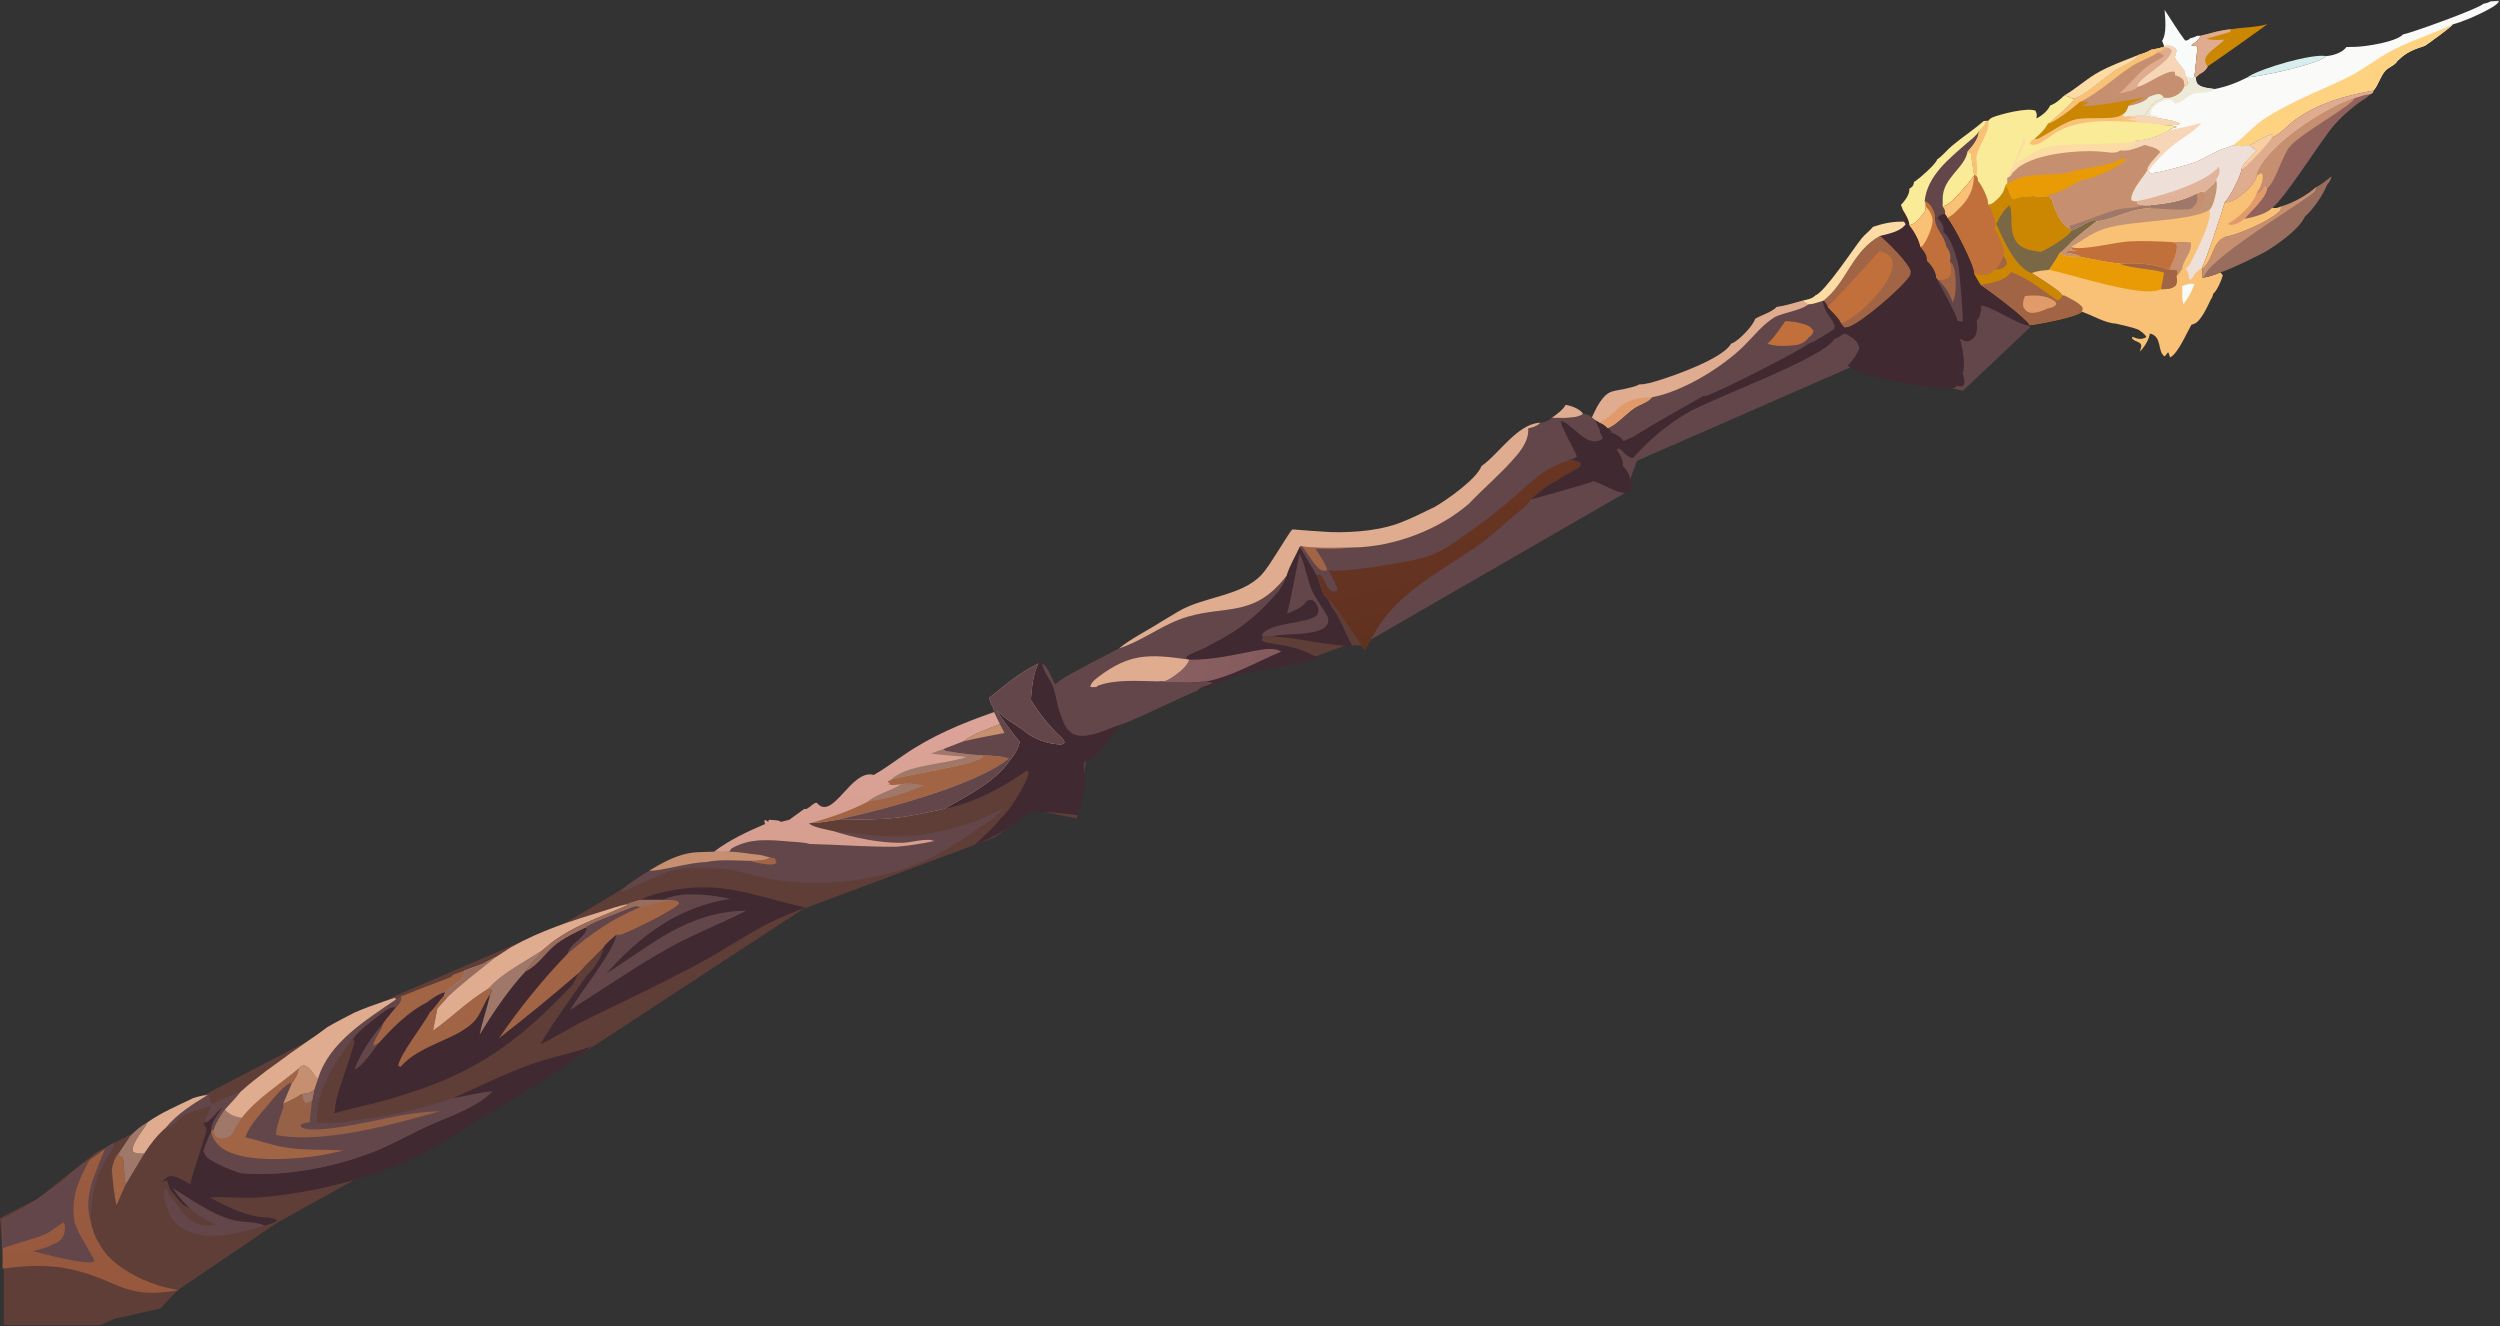 <svg width="982" height="521" viewBox="0 0 982 521" fill="none" xmlns="http://www.w3.org/2000/svg">
<rect x="0" y="0" width="982" height="521" fill="#333333" stroke="none"/>
<path d="M638.5 193.499L534.5 253.499L509.5 226.499L621.5 170.999L675 143.999L762 87.499L797.5 128.499L771 153.499L727.5 143.999L643 180.999L638.5 193.499Z" fill="#624649"/>
<path d="M1.5 520.499V497.999L0 478.499L14.5 470.999L38 452.499L66 437.999L77.5 431.499L154.5 391.499L222 362.499L236.5 353.999L249.5 345.999L282 337.499L311 324.999L413 270.999L442.5 255.499L489.5 240.499L507 207.999L517 223.999L536.5 253.499H528.5L515 258.499L480.5 262.999L438 280.999L427 296.499L423 321.499L405.5 317.999L390.5 328.999L315.5 356.999L231.5 411.999L108.5 480.499L69.5 506.999L63 513.999L45 517.999L39.5 520.499H1.5Z" fill="#5F3E38"/>
<path d="M90.989 430.276L94.496 428.873C92.583 431.368 90.357 433.502 88.321 435.877C86.644 438.296 84.906 440.793 84.039 443.64L83.026 444.077C82.492 441.201 85.972 437.233 87.411 434.764C85.759 436.242 82.766 440.249 80.837 440.89L80.259 440.689C81.059 438.451 82.302 436.408 83.087 434.125C77.814 436.389 72.556 436.327 68.932 441.261C67.633 442.095 66.582 442.646 65.073 443.044C69.485 437.594 75.641 433.718 81.571 430.13L82.418 430.261C82.482 431.612 82.336 432.759 83.255 433.807L86.402 432.204L90.989 430.276Z" fill="#624649"/>
<path d="M72.014 482.73C70.765 482.042 69.43 481.093 68.533 479.979C66.657 477.648 63.806 471.217 64.377 468.229C64.508 467.546 64.701 467.366 65.218 466.983C66.186 467.839 66.097 468.243 66.341 469.482C70.129 473.176 72.757 479.331 78.161 481.022C79.931 481.576 82.945 481.814 84.594 480.859C80.831 479.157 77.47 477.319 74.366 474.535C72.037 472.037 69.678 469.633 67.871 466.717C75.385 471.192 83.004 476.947 91.58 479.206C95.433 480.22 100.372 479.743 103.928 481.339C93.864 484.244 81.926 488.201 72.014 482.73Z" fill="#624649"/>
<path d="M407.897 260.613L409.298 260.528C409.837 263.857 412.418 266.617 413.622 269.738C414.917 273.096 415.139 276.81 416.473 280.238C417.589 283.279 418.5 286.66 421.596 288.243C426.449 290.725 435.244 286.302 440.012 284.649C437.066 288.679 433.801 293.791 430.113 297.102C428.992 298.109 426.97 298.314 426.055 299.34C425.426 300.048 425.685 301.573 425.809 302.471C426.94 310.695 425.622 312.505 423.25 320.241C417.054 319.348 410.989 318.853 404.73 318.813C397.548 324.355 391.209 328.595 382.708 331.963C386.329 328.6 390.307 325.082 393.336 321.168C396.391 318.857 403.467 307.469 403.992 303.823C404.058 303.363 403.622 303.013 403.361 302.649C393.75 309.411 382.612 315.436 370.979 317.685C379.793 312.512 391.045 307.231 396.798 298.43C398.678 296.211 399.83 294.211 400.588 291.393C398.879 289.502 392.516 281.267 391.75 279.231C394.728 282.346 398.438 284.347 401.948 286.776C405.383 290.071 412.107 292.531 416.876 292.384C417.438 292.368 417.675 292.078 418.129 291.771C417.985 290.567 417.199 289.991 416.368 289.19C411.938 285.018 408.188 280.104 404.909 274.994C405.312 270.357 405.688 264.784 407.897 260.613Z" fill="#402931"/>
<path d="M510.521 214.744L511.056 215.494C512.991 219.09 515.291 222.465 517.221 226.052C518.574 228.524 518.953 233.309 521.234 234.8L522.828 238.025C526.368 242.657 528.347 248.606 531.148 253.7C520.319 253.622 510.028 250.39 499.342 250.009L495.901 250.022L495.632 251.487C497.305 252.868 499.503 252.479 501.476 253.12C507.527 253.783 512.449 255.573 517.789 258.401C507.343 261.95 496.577 262.278 486.082 265.133C480.608 266.621 475.953 270.148 470.332 271.278C471.86 269.326 474.459 269.61 476.337 268.189L473.734 267.704L466.543 268.128C462.635 268.1 458.709 268.17 454.829 267.643L455.397 267.608C455.67 267.588 455.943 267.551 456.217 267.548C457.329 267.533 457.954 267.547 458.935 266.981C461.563 265.467 466.308 262.144 467.11 259.139L466.49 259.007C466.127 258.743 466.013 258.494 465.787 258.114C467.928 256.416 470.93 255.469 473.436 254.401C476.104 252.686 479.117 251.404 481.853 249.769C489.888 244.968 496.262 239.188 502.281 232.083C503.57 230.133 504.599 228.357 505.366 226.143C506.393 222.467 508.953 218.299 510.521 214.744Z" fill="#402931"/>
<path d="M510.436 217.418C512.896 222.284 513.494 227.981 515.762 232.911L520.771 241.004C521.571 242.341 521.923 243.014 521.7 244.623C520.94 246.256 519.916 246.973 518.273 247.562C512.265 249.713 505.452 248.583 499.342 250.009L495.901 250.022L495.638 249.424C498.751 244.258 513.603 245.16 517.434 241.605C517.728 240.684 517.983 240.185 517.809 239.214C517.582 237.952 516.873 236.535 515.739 235.847C515.013 235.407 514.147 235.816 513.34 235.98C511.878 238.599 508.185 239.881 505.581 241.127C507.496 233.302 508.89 225.323 510.436 217.418Z" fill="#624649"/>
<path d="M467.11 259.139C476.112 259.213 483.894 257.366 492.664 255.677C495.691 255.094 500.565 254.15 503.241 255.959C493.644 259.946 483.933 265.739 473.734 267.704L466.543 268.128C462.635 268.1 458.709 268.17 454.829 267.643L455.397 267.608C455.67 267.588 455.943 267.551 456.217 267.548C457.329 267.533 457.954 267.547 458.935 266.981C461.563 265.467 466.308 262.144 467.11 259.139Z" fill="url(#paint0_linear_275_18348)"/>
<path d="M327.45 326.489C334.033 326.866 340.567 328.116 347.184 328.428C363.315 329.187 381.528 324.837 395.501 316.765C393.204 318.57 391.04 320.373 388.974 322.449C384.106 324.888 380.133 328.945 375.167 331.42C354.495 345.315 325.544 349.755 301.353 344.997C295.412 343.828 289.453 341.841 283.437 341.194C279.533 340.775 275.475 341.391 271.611 340.885C260.399 341.79 253.928 346.454 244.043 350.461L243.953 350.047C244.883 349.185 245.801 348.311 246.709 347.426C249.43 345.507 252.15 343.683 255.024 342.001C259.279 339.433 263.24 337.187 268.031 335.776C271.873 334.553 276.426 334.677 280.424 334.566C282.444 334.572 284.574 334.721 286.578 334.51C287.022 333.635 287.042 333.45 287.945 332.966C295.007 329.179 302.383 329.885 310.013 330.556C312.646 330.788 315.511 330.773 318.056 331.518C329.424 331.766 340.816 332.751 352.178 332.588C357.127 332.233 362.099 331.381 366.953 330.375C364.429 329.005 357.554 330.993 354.474 331.047C345.818 331.197 335.684 329.134 327.45 326.489Z" fill="#624649"/>
<path d="M302.559 336.816L304.269 337.039L305.085 338.909C303.941 339.794 302.319 339.638 300.958 339.458C298.942 339.191 296.629 338.958 294.766 338.14C297.357 338.064 300.274 338.172 302.559 336.816Z" fill="#A16444"/>
<path d="M286.578 334.51C290.643 334.665 294.555 335.454 298.584 335.821L302.559 336.816C300.274 338.172 297.357 338.064 294.766 338.14C289.425 338.05 283.358 337.536 278.119 338.464L277.791 338.609C270.673 338.647 259.984 342.212 255.024 342.001C259.279 339.433 263.24 337.187 268.031 335.776C271.873 334.553 276.426 334.677 280.424 334.566C282.444 334.572 284.574 334.721 286.578 334.51Z" fill="#C68F6F"/>
<path d="M177.873 431.32C188.072 426.94 198.262 421.714 208.704 417.998C216.554 415.205 224.808 413.731 232.696 410.891C218.738 421.717 204.004 430.281 188.868 439.286C181.651 443.579 174.756 448.558 167.318 452.454C148.107 462.514 123.416 468.594 101.871 470.341C95.362 470.87 88.797 469.919 82.379 470.386C89.438 474.006 96.677 478.004 104.813 478.22C106.321 478.447 107.73 478.387 108.927 479.364C107.862 480.463 105.435 481.101 103.928 481.339C100.372 479.743 95.433 480.22 91.58 479.206C83.004 476.947 75.385 471.192 67.871 466.717C69.678 469.633 72.037 472.037 74.366 474.535C70.929 473.434 69.564 470.23 67.127 467.804L66.8 467.482C66.434 466.251 66.055 465.025 65.663 463.802C64.926 463.702 64.292 464.096 63.637 464.389C64.56 463.267 65.223 462.526 66.605 461.939C69.496 461.832 72.249 463.816 74.737 465.166C75.274 461.91 81.255 444.447 81.194 443.764C81.077 442.439 79.885 442.587 80.259 440.689L80.837 440.89C82.766 440.249 85.759 436.242 87.411 434.764C85.972 437.233 82.492 441.201 83.026 444.077L82.933 444.619C81.588 447.055 80.967 449.453 79.91 451.971C80.71 454.73 82.305 455.405 84.705 456.723C87.757 458.4 91.199 459.693 94.502 460.787C96.725 460.986 98.953 461.108 101.185 461.153C116.609 461.315 134.536 457.618 148.792 451.602C155.734 448.673 162.29 444.865 169.176 441.812C177.474 438.133 186.78 435.223 193.417 428.703C188.08 429.028 183.135 430.694 177.873 431.32Z" fill="#402931"/>
<path d="M505.366 226.143C504.599 228.357 503.57 230.133 502.281 232.083C496.262 239.188 489.888 244.968 481.853 249.769C479.117 251.404 476.104 252.686 473.436 254.401C470.93 255.469 467.928 256.416 465.787 258.114C466.013 258.494 466.127 258.743 466.49 259.007L467.11 259.139C466.308 262.144 461.563 265.467 458.935 266.981C457.954 267.547 457.329 267.533 456.217 267.548C455.943 267.551 455.67 267.588 455.397 267.608L454.829 267.643C458.709 268.17 462.635 268.1 466.543 268.128L473.734 267.704L476.337 268.189C474.459 269.61 471.86 269.326 470.332 271.278C465.841 272.945 442.47 284.403 440.012 284.649C435.244 286.302 426.449 290.725 421.596 288.243C418.5 286.66 417.589 283.279 416.473 280.238C415.139 276.81 414.917 273.096 413.622 269.738C412.418 266.617 409.837 263.857 409.298 260.528C411.601 261.686 413.211 266.498 414.385 268.815C415.923 267.708 417.453 266.495 419.083 265.532C424.75 262.4 430.466 259.362 436.232 256.417L439.51 254.723C447.973 252.039 455.088 246.463 463.301 243.348C480.087 236.983 491.895 243.732 505.366 226.143Z" fill="#624649"/>
<path d="M430.661 269.877C429.84 269.973 429.066 269.896 428.247 269.824C428.669 267.995 429.929 267.041 431.393 265.929C443.887 256.444 451.653 256.943 466.49 259.007L467.11 259.139C466.308 262.144 461.563 265.467 458.935 266.981C457.954 267.547 457.329 267.533 456.217 267.548C455.943 267.551 455.67 267.588 455.397 267.608L454.829 267.643C447.285 267.541 438.227 266.711 431.083 269.409L430.661 269.877Z" fill="#DFAC90"/>
<path d="M251.391 353.478C255.33 351.523 260.249 350.409 264.562 349.607C284.258 345.945 297.568 352.365 316.324 356.465C311.158 358.555 305.891 360.56 300.954 363.152C292.212 367.741 284.033 373.305 275.363 378.012C260.433 386.119 244.958 393.257 229.741 400.789C223.79 403.735 218.199 407.385 212.2 410.252C217.785 400.816 224.264 392.173 230.482 383.183C230.6 383.104 230.733 383.043 230.836 382.945C232.93 380.966 236.975 375.116 236.962 372.258C238.033 370.45 240.374 368.662 241.935 367.261C242.049 367.23 242.16 367.165 242.278 367.166C243.061 367.171 243.343 367.387 244.167 367.11C247.479 365.996 265.54 357.322 266.868 354.829L266.141 353.868C264.284 353.553 262.273 353.577 260.388 353.476L251.391 353.478Z" fill="#402931"/>
<path d="M260.388 353.476C267.433 349.869 279.455 351.456 286.947 353.078C266.821 356.045 251.539 367.396 238.263 382.325C256.883 370.534 269.773 358.241 293.239 357.657C283.486 362.703 273.22 366.602 263.578 371.895C249.957 379.373 237.116 388.464 223.924 396.678C226.981 391.293 242.316 371.903 241.935 367.261C242.049 367.23 242.16 367.165 242.278 367.166C243.061 367.171 243.343 367.387 244.167 367.11C247.479 365.996 265.54 357.322 266.868 354.829L266.141 353.868C264.284 353.553 262.273 353.577 260.388 353.476Z" fill="#624649"/>
<path d="M621.791 162.559C623.248 162.769 624.165 162.901 625.291 163.96L626.664 165.046C627.142 166.288 628.577 168.77 628.509 169.965C629.1 170.785 629.353 171.337 629.556 172.331C623.361 176.721 617.206 165.797 613.053 165.465C614.696 170.461 617.363 174.523 619.428 179.262C618.387 180.247 617.701 180.317 616.345 180.655C618.123 180.805 619.394 180.943 620.891 181.967C620.773 182.855 620.852 183.042 620.126 183.63C619.389 184.224 618.5 184.308 617.78 184.985C617.712 185.029 617.639 185.073 617.566 185.116C610.837 189.13 607.427 190.547 601.384 196.093C599.691 198.931 595.645 201.675 593.13 203.872C589.136 207.362 585.175 211.016 580.837 214.073C568.476 222.782 554.311 229.866 544.53 241.846C541.154 245.981 538.712 250.743 536.05 255.348C533.982 252.417 522.915 235.293 521.234 234.8C518.953 233.309 518.574 228.524 517.221 226.052C515.291 222.465 512.991 219.09 511.056 215.494L510.521 214.744L511.237 214.442L511.564 214.643C517.471 215.443 523.673 215.138 529.629 215.111L531.716 215.059C547.579 214.724 564.959 208.246 576.96 197.892C583.093 191.418 590.137 185.635 595.854 178.785C598.279 175.882 600.63 172.241 600.276 168.304C601.744 167.943 604.119 167.349 604.946 166.05C606.645 165.908 608.344 165.358 609.543 164.117C611.148 164.157 612.753 164.173 614.359 164.163C616.57 164.05 620.064 164.025 621.791 162.559Z" fill="#624649"/>
<path d="M511.564 214.643C517.471 215.443 523.673 215.138 529.629 215.111C525.45 215.927 520.931 215.685 516.691 215.499C518.09 217.818 520.95 221.542 521.349 224.116C520.75 224.153 520.102 224.218 519.505 224.155C517.406 223.936 513.142 216.65 511.564 214.643Z" fill="#A16444"/>
<path d="M575.171 210.26C582.187 205.57 588.562 200.492 594.97 195.014C598.734 191.797 602.577 187.909 606.718 185.235C609.633 183.349 613.143 182.006 616.345 180.655C618.123 180.805 619.394 180.943 620.891 181.967C620.773 182.855 620.852 183.042 620.126 183.63C619.389 184.224 618.5 184.308 617.78 184.985C617.712 185.029 617.639 185.073 617.566 185.116C610.837 189.13 607.427 190.547 601.384 196.093C599.691 198.931 595.645 201.675 593.13 203.872C589.136 207.362 585.175 211.016 580.837 214.073C568.476 222.782 554.311 229.866 544.53 241.846C541.154 245.981 538.712 250.743 536.05 255.348C533.982 252.417 522.915 235.293 521.234 234.8C518.953 233.309 518.574 228.524 517.221 226.052L518.267 225.666C520.351 227.11 520.671 230.392 522.651 231.87C523.495 232.501 524.047 232.271 525.028 232.159L525.311 231.505C524.734 228.892 523.094 226.424 521.818 224.09L522.633 224.037C522.895 224.085 523.158 224.124 523.421 224.157C528.781 224.845 555.883 220.448 561.179 218.474C566.017 216.671 571.075 213.447 575.171 210.26Z" fill="url(#paint1_linear_275_18348)"/>
<path d="M157.546 391.217C157.714 392.608 157.459 393.271 156.612 394.42C156.273 394.881 155.877 395.294 155.475 395.699C152.894 395.35 150.449 397.694 148.512 399.174C145.508 401.469 140.854 404.92 138.742 408.044L138.247 408.355C132.379 416.059 127.787 423.001 125.268 432.497C124.91 435.156 124.422 437.864 124.417 440.55C128.298 442.619 145.31 439.165 150.476 438.429C159.916 436.595 168.836 434.729 177.873 431.32C183.135 430.694 188.08 429.028 193.417 428.703C186.78 435.223 177.474 438.133 169.176 441.812C162.29 444.865 155.734 448.673 148.792 451.602C134.536 457.618 116.609 461.315 101.185 461.153C98.953 461.108 96.725 460.986 94.502 460.787C91.199 459.693 87.757 458.4 84.705 456.723C82.305 455.405 80.71 454.73 79.91 451.971C80.967 449.453 81.588 447.055 82.933 444.619L83.026 444.077L84.039 443.64C84.906 440.793 86.644 438.296 88.321 435.877C90.357 433.502 92.583 431.368 94.496 428.873C97.712 425.853 101.309 423.204 104.781 420.485L111.758 415.45L113.722 413.97L121.137 408.774C123.714 407.077 126.184 405.29 128.645 403.433C132.064 401.427 135.615 399.641 139.129 397.807C142.908 396.139 146.763 394.773 150.665 393.42L155.19 391.918L155.498 392.579L157.546 391.217Z" fill="#624649"/>
<path d="M117.286 419.733C118.205 418.696 118.166 418.613 119.529 418.489C122.523 419.48 122.73 422.283 124.932 423.721L123.39 428.214C121.708 429.266 120.652 429.662 118.645 429.725C116.221 431.18 113.877 432.499 111.243 433.559L114.723 425.26C115.898 424.04 117.194 421.447 117.286 419.733Z" fill="#C68F6F"/>
<path d="M118.645 429.725C120.652 429.662 121.708 429.266 123.39 428.214L122.789 431.518L122.648 432.064C122.252 434.963 121.887 437.842 121.672 440.763C120.429 440.941 119.399 441.17 118.251 441.685L118.12 442.527C118.231 442.614 118.339 442.706 118.453 442.787C122.556 445.718 145.377 440.563 151.082 439.388C158.114 437.814 165.768 436.685 172.972 436.456C155.166 441.47 126.497 449.575 108.42 445.789C108.501 442.458 109.911 439.184 110.966 436.061C111.4 435.277 111.268 434.424 111.243 433.559C113.877 432.499 116.221 431.18 118.645 429.725Z" fill="url(#paint2_linear_275_18348)"/>
<path d="M118.645 429.725C120.652 429.662 121.708 429.266 123.39 428.214L122.789 431.518L122.648 432.064C121.776 432.753 121.251 433.089 120.145 433.27C119.114 432.233 119.027 431.113 118.645 429.725Z" fill="#A07869"/>
<path d="M117.286 419.733C117.194 421.447 115.898 424.04 114.723 425.26C111.989 425.468 106.682 432.376 104.861 434.498L100.73 439.363C98.962 441.699 97.313 443.899 96.387 446.726C101.58 447.896 106.489 449.795 111.816 450.672C119.545 451.946 127.249 451.449 135.024 451.913C130.904 452.864 126.722 453.789 122.526 454.321C113.219 455.5 94.465 456.793 86.712 450.561C84.998 449.184 83.193 446.837 82.933 444.619L83.026 444.077L84.039 443.64C84.906 440.793 86.644 438.296 88.321 435.877C90.431 438.098 92.022 438.551 94.967 439.111C101.146 431.25 109.761 426.1 117.286 419.733Z" fill="#A16444"/>
<path d="M88.321 435.877C90.431 438.098 92.022 438.551 94.967 439.111C93.809 440.921 92.452 442.762 91.554 444.709C91.008 445.614 90.823 445.933 89.847 446.436C88.182 447.295 86.868 447.336 85.102 446.786C83.901 445.698 84.121 445.194 84.039 443.64C84.906 440.793 86.644 438.296 88.321 435.877Z" fill="#A07869"/>
<path d="M155.19 391.918L155.498 392.579C143.956 400.581 129.216 409.354 124.932 423.721C122.73 422.283 122.523 419.48 119.529 418.489C118.166 418.613 118.205 418.696 117.286 419.733C109.761 426.1 101.146 431.25 94.967 439.111C92.022 438.551 90.431 438.098 88.321 435.877C90.357 433.502 92.583 431.368 94.496 428.873C97.712 425.853 101.309 423.204 104.781 420.485L111.758 415.45L113.722 413.97L121.137 408.774C123.714 407.077 126.184 405.29 128.645 403.433C132.064 401.427 135.615 399.641 139.129 397.807C142.908 396.139 146.763 394.773 150.665 393.42L155.19 391.918Z" fill="#DFAC90"/>
<path d="M393.629 270.044C398.177 266.297 402.614 263.24 407.897 260.613C405.688 264.784 405.312 270.357 404.909 274.994C408.188 280.104 411.938 285.018 416.368 289.19C417.199 289.991 417.985 290.567 418.129 291.771C417.675 292.078 417.438 292.368 416.876 292.384C412.107 292.531 405.383 290.071 401.948 286.776C398.438 284.347 394.728 282.346 391.75 279.231C392.516 281.267 398.879 289.502 400.588 291.393C399.83 294.211 398.678 296.211 396.798 298.43C391.045 307.231 379.793 312.512 370.979 317.685C364.835 318.947 358.649 320.448 352.416 321.169C344.588 322.074 336.634 321.911 328.765 322.026C325.532 322.504 322.099 323.275 318.831 323.212L317.701 323.49C320.033 325.139 324.618 325.818 327.45 326.489C335.684 329.134 345.818 331.197 354.474 331.047C357.554 330.993 364.429 329.005 366.953 330.375C362.099 331.381 357.127 332.233 352.178 332.588C340.816 332.751 329.424 331.766 318.056 331.518C315.511 330.773 312.646 330.788 310.013 330.556C302.383 329.885 295.007 329.179 287.945 332.966C287.042 333.45 287.022 333.635 286.578 334.51C284.574 334.721 282.444 334.572 280.424 334.566C286.706 329.814 293.333 326.782 300.504 323.678C298.615 317.766 308.414 330.574 304 326.489C300.973 323.688 304.107 328.56 300.505 326.489L301.999 322.026C313.53 322.412 298.315 324.775 310.013 322.026L316 317.685C316.997 318.646 320.118 314.435 320.999 315.499C327.17 322.624 334.421 301.785 343.238 304.405C347.301 302.107 351.16 299.183 355.029 296.559C366.216 288.893 377.753 284.165 390.461 279.703L390.271 278.123C389.429 277.044 388.976 275.447 388.462 274.177C390.226 272.857 391.919 271.435 393.629 270.044Z" fill="url(#paint3_linear_275_18348)"/>
<path d="M365.673 296.052C367.262 295.337 368.913 294.794 370.559 294.227C371.196 295.118 371.692 295.006 372.725 295.176C376.832 295.855 381.451 296.582 385.603 296.642L386.112 297.396C379.818 301.167 358.603 303.659 349.917 306.308C356.371 300.15 371.216 300.327 379.67 297.319C374.997 296.983 370.331 296.561 365.673 296.052Z" fill="#A07869"/>
<path d="M385.603 296.642C389.129 296.863 392.834 296.847 396.225 297.91C383.197 308.577 346.152 318.258 328.765 322.026C325.532 322.504 322.099 323.275 318.831 323.212C326.569 321 333.82 318.604 340.957 314.822C344.901 311.707 350.031 310.779 354.17 308.012C352.422 308.214 350.359 308.703 348.685 308.028L348.662 307.895L349.837 308.247L348.929 307.214L348.729 307.42L348.838 306.915L349.917 306.308C358.603 303.659 379.818 301.167 386.112 297.396L385.603 296.642Z" fill="#A16444"/>
<path d="M354.17 308.012C356.358 307.138 360.463 308.183 362.863 308.466C356.404 311.479 348.074 313.987 340.957 314.822C344.901 311.707 350.031 310.779 354.17 308.012Z" fill="#A07869"/>
<path d="M393.629 270.044C398.177 266.297 402.614 263.24 407.897 260.613C405.688 264.784 405.312 270.357 404.909 274.994C408.188 280.104 411.938 285.018 416.368 289.19C417.199 289.991 417.985 290.567 418.129 291.771C417.675 292.078 417.438 292.368 416.876 292.384C412.107 292.531 405.383 290.071 401.948 286.776C398.438 284.347 394.728 282.346 391.75 279.231C392.516 281.267 398.879 289.502 400.588 291.393C399.83 294.211 398.678 296.211 396.798 298.43C391.045 307.231 379.793 312.512 370.979 317.685C364.835 318.947 358.649 320.448 352.416 321.169C344.588 322.074 336.634 321.911 328.765 322.026C346.152 318.258 383.197 308.577 396.225 297.91C392.834 296.847 389.129 296.863 385.603 296.642C381.451 296.582 376.832 295.855 372.725 295.176C371.692 295.006 371.196 295.118 370.559 294.227L378.46 291.18C382.271 288.149 388.264 286.313 392.77 284.434L390.461 279.703L390.271 278.123C389.429 277.044 388.976 275.447 388.462 274.177C390.226 272.857 391.919 271.435 393.629 270.044Z" fill="#624649"/>
<path d="M392.77 284.434C393.372 285.589 393.968 286.748 394.558 287.909C389.182 288.943 383.788 289.921 378.46 291.18C382.271 288.149 388.264 286.313 392.77 284.434Z" fill="#C68F6F"/>
<path d="M251.391 353.478L260.388 353.476C262.273 353.577 264.284 353.553 266.141 353.868L266.868 354.829C265.54 357.322 247.479 365.996 244.167 367.11C243.343 367.387 243.061 367.171 242.278 367.166C242.16 367.165 242.049 367.23 241.935 367.261C240.374 368.662 238.033 370.45 236.962 372.258C233.748 375.505 230.435 378.699 227.384 382.099C226.613 383.57 225.782 385.033 225.135 386.563C201.554 411.338 185.368 422.383 152.485 431.894C145.498 433.915 138.305 435.198 131.355 437.316C131.659 435.205 131.789 432.821 132.418 430.791C133.098 427.598 139.463 410.17 139.237 409.078C139.159 408.704 138.907 408.388 138.742 408.044C140.854 404.92 145.508 401.469 148.512 399.174C150.449 397.694 152.894 395.35 155.475 395.699C155.877 395.294 156.273 394.881 156.612 394.42C157.459 393.271 157.714 392.608 157.546 391.217C158.518 391.068 159.56 390.564 160.491 390.228C165.888 387.891 171.557 386.024 177.011 383.767C177.455 383.546 177.555 383.32 177.831 382.92L182.458 381.224C184.734 380.304 187.102 379.547 189.415 378.723C191.232 377.688 193.081 376.742 194.951 375.808L200.897 371.965C212.312 365.572 224.226 361.741 236.672 357.923C239.824 356.882 242.927 355.893 246.171 355.174C247.842 354.489 249.665 354.022 251.391 353.478Z" fill="#402931"/>
<path d="M150.361 402.198C150.334 402.321 150.31 402.445 150.28 402.567C149.642 405.127 146.401 408.582 146.639 410.904L148.872 409.65C146.859 412.156 142.055 419.371 139.265 419.964C141.692 413.615 145.863 407.275 150.361 402.198Z" fill="#624649"/>
<path d="M191.994 388.265C197.556 381.884 206.836 377.598 213.828 372.699C211.66 375.928 208.622 378.286 206.538 381.452C199.863 388.578 193.438 398.062 188.413 406.43C189.487 401.03 191.382 395.885 192.567 390.529C193.09 389.871 193.044 389.801 193.063 388.949L191.994 388.265Z" fill="#A07869"/>
<path d="M177.831 382.92L182.458 381.224C182.295 383.116 181.686 384.244 180.191 385.484C178.555 386.84 176.214 388.083 174.941 389.772C172.581 390.143 169.458 392.367 167.574 393.822C160.653 397.209 153.922 403.917 148.872 409.65L146.639 410.904C146.401 408.582 149.642 405.127 150.28 402.567C150.31 402.445 150.334 402.321 150.361 402.198C151.859 399.951 153.791 397.823 155.475 395.699C155.877 395.294 156.273 394.881 156.612 394.42C157.459 393.271 157.714 392.608 157.546 391.217C158.518 391.068 159.56 390.564 160.491 390.228C165.888 387.891 171.557 386.024 177.011 383.767C177.455 383.546 177.555 383.32 177.831 382.92Z" fill="#A16444"/>
<path d="M191.994 388.265L193.063 388.949C193.044 389.801 193.09 389.871 192.567 390.529L192.319 390.861C189.863 394.209 188.929 398.499 185.978 401.488C179.086 408.473 164.76 410.376 157.322 419.074L156.454 418.665C156.744 414.611 166.461 402.338 168.853 397.646C170.854 395.755 172.507 393.068 174.437 391.015L175.668 391.843L171.796 396.155L170.078 404.868C177.618 399.51 183.952 393.009 191.994 388.265Z" fill="#A16444"/>
<path d="M246.171 355.174L246.698 355.453C235.718 360.415 222.869 364.324 213.828 372.699C206.836 377.598 197.556 381.884 191.994 388.265C183.952 393.009 177.618 399.51 170.078 404.868L171.796 396.155L175.668 391.843L174.437 391.015L174.941 389.772C176.214 388.083 178.555 386.84 180.191 385.484C181.686 384.244 182.295 383.116 182.458 381.224C184.734 380.304 187.102 379.547 189.415 378.723C191.232 377.688 193.081 376.742 194.951 375.808L200.897 371.965C212.312 365.572 224.226 361.741 236.672 357.923C239.824 356.882 242.927 355.893 246.171 355.174Z" fill="#DFAC90"/>
<path d="M189.415 378.723C191.232 377.688 193.081 376.742 194.951 375.808C188.374 381.147 181.834 385.953 175.668 391.843L174.437 391.015L174.941 389.772C176.214 388.083 178.555 386.84 180.191 385.484C181.686 384.244 182.295 383.116 182.458 381.224C184.734 380.304 187.102 379.547 189.415 378.723Z" fill="#986D5D"/>
<path d="M251.391 353.478L260.388 353.476C262.273 353.577 264.284 353.553 266.141 353.868L266.868 354.829C265.54 357.322 247.479 365.996 244.167 367.11C243.343 367.387 243.061 367.171 242.278 367.166C242.16 367.165 242.049 367.23 241.935 367.261C240.374 368.662 238.033 370.45 236.962 372.258C233.748 375.505 230.435 378.699 227.384 382.099C217.153 390.959 206.687 399.533 195.987 407.82C200.023 401.893 204.302 396.147 208.825 390.584C213.347 385.02 218.097 379.658 223.074 374.496C224.165 370.65 229.276 368.863 230.653 364.945L230.035 364.271C225.793 366.355 221.293 368.406 217.657 371.474C214.143 374.439 211.08 379.104 207.028 381.192C206.863 381.277 206.701 381.365 206.538 381.452C208.622 378.286 211.66 375.928 213.828 372.699C222.869 364.324 235.718 360.415 246.698 355.453L246.171 355.174C247.842 354.489 249.665 354.022 251.391 353.478Z" fill="#A16444"/>
<path d="M230.035 364.271C231.894 362.459 243.645 358.232 246.701 356.943C248.538 356.167 249.629 355.524 251.548 356.304C240.508 360.826 232.054 366.798 223.074 374.496C224.165 370.65 229.276 368.863 230.653 364.945L230.035 364.271Z" fill="#624649"/>
<path d="M251.391 353.478L260.388 353.476C262.273 353.577 264.284 353.553 266.141 353.868C260.786 353.63 256.649 355.221 251.548 356.304C249.629 355.524 248.538 356.167 246.701 356.943C243.645 358.232 231.894 362.459 230.035 364.271C225.793 366.355 221.293 368.406 217.657 371.474C214.143 374.439 211.08 379.104 207.028 381.192C206.863 381.277 206.701 381.365 206.538 381.452C208.622 378.286 211.66 375.928 213.828 372.699C222.869 364.324 235.718 360.415 246.698 355.453L246.171 355.174C247.842 354.489 249.665 354.022 251.391 353.478Z" fill="#986D5D"/>
<path d="M779.189 47.547L780.179 47.482C779.898 49.224 778.592 50.441 777.298 51.549C777.332 54.162 774.901 57.421 773.073 59.305C773.005 59.37 772.938 59.43 772.87 59.493L774.153 60.237C774.609 63.008 774.93 65.808 775.43 68.569L776.331 69.034C776.809 69.813 776.927 70.192 776.978 71.106C778.412 72.668 781.062 78.051 780.944 80.152C780.939 80.261 780.905 80.368 780.888 80.476C781.85 80.338 782.542 80.042 783.296 79.431C785.215 77.877 787.364 75.618 787.657 73.062C789.75 74.551 789.001 77.099 790.841 78.299C790.925 78.262 791.01 78.223 791.094 78.186C793.806 77.018 795.933 77.338 798.74 76.973C801.244 77.838 802.313 77.203 804.856 77.027L805.486 78.236L805.768 77.898L805.875 78.279C806.876 81.773 809.054 87.632 812.289 89.529C812.576 89.697 812.874 89.827 813.178 89.949L813.679 90.528C816.869 89.422 819.71 86.918 823.018 86.288L823.446 86.979C820.301 89.372 817.218 91.781 814.303 94.452C812.57 96.04 810.826 98.213 808.935 99.531C807.861 101.812 806.297 103.903 804.896 105.996C802.589 106.231 800.22 106.341 798.065 107.271C800.378 108.783 808.958 113.972 810.168 116.017L810.961 116.108C813.302 117.382 816.12 118.581 817.91 120.585C818.112 121.465 818.073 121.597 817.78 122.458C815.766 124.571 800.935 127.269 797.384 127.747C794.554 128.786 782.897 120.481 778.255 120.007C778.294 121.546 777.816 124.456 776.758 125.606C776.646 125.73 776.522 125.844 776.398 125.964C776.831 127.692 776.601 130.62 775.717 132.179C775.267 132.973 774.024 133.942 773.124 134.088C772.088 134.255 770.76 133.495 769.832 133.085C770.777 135.811 772.212 143.709 771.003 146.236C770.974 146.305 770.929 146.372 770.896 146.44C771.295 147.938 771.751 149.353 771.56 150.922L770.761 151.788C769.956 151.735 769.18 151.696 768.397 151.505L768.307 152.049C767.008 152.964 763.986 152.537 762.377 152.44C755.845 152.047 729.885 148.163 725.84 143.605C727.466 142.04 729.739 138.74 730.403 136.599C729.604 134.282 728.574 133.145 726.475 132.024C725.952 131.488 725.254 131.298 724.568 131.014C723.195 131.681 721.969 132.828 720.478 133.127C716.86 140.396 672.912 156.326 663.162 161.961C654.784 166.803 647.976 172.64 641.557 179.782L640.859 179.957L638.58 178.556C637.708 177.54 636.96 176.73 635.79 176.037L635.03 176.622C636.228 178.169 637.719 180.852 637.455 182.85C637.444 182.908 637.432 182.966 637.427 183.024C639.385 184.748 640.594 187.733 640.814 190.328C640.932 191.674 640.696 192.071 639.992 193.136C638.248 193.933 636.583 193.509 634.878 192.875C631.874 191.761 629.038 189.974 626.011 189.02C624.745 189.615 602.391 196.045 601.384 196.093C607.427 190.547 610.837 189.13 617.566 185.116C617.639 185.073 617.712 185.029 617.78 184.985C618.5 184.308 619.389 184.224 620.126 183.63C620.852 183.042 620.773 182.855 620.891 181.967C619.394 180.943 618.123 180.805 616.345 180.655C617.701 180.317 618.387 180.247 619.428 179.262C617.363 174.523 614.696 170.461 613.053 165.465C617.206 165.797 623.361 176.721 629.556 172.331C629.353 171.337 629.1 170.785 628.509 169.965C628.577 168.77 627.142 166.288 626.664 165.046L625.291 163.96C626.917 160.577 629.263 155.079 633.123 153.824C634.968 153.226 637.117 153.095 639.036 152.58C640.443 152.202 642.181 151.91 643.47 151.235C643.605 151.164 643.74 151.087 643.875 151.013C646.367 151.027 649 150.18 651.38 149.468C657.462 147.649 676.839 140.82 679.945 135.041C680.305 134.893 680.66 134.736 681.009 134.546C683.518 133.155 688.632 127.971 689.437 125.234C691.749 123.804 696.211 122.536 697.843 120.578C701.258 120.129 704.622 119.024 707.942 118.11C708.724 118.674 709.444 119.245 710.356 119.577C712.314 119.447 714.142 118.77 715.999 118.178L716.37 118.018C725.468 110.888 727.398 98.793 738.454 92.671C741.717 91.85 746.466 90.998 748.525 88.096L747.895 87.064L747.254 83.064L747.507 82.56L746.708 80.467C747.09 80.107 747.04 80.179 747.366 79.789C748.598 78.315 750.196 76.112 749.994 74.127C750.247 73.991 750.32 73.963 750.584 73.763C751.603 72.992 751.625 72.656 751.833 71.452C751.963 71.383 752.222 71.254 752.362 71.161C754.118 69.978 760.459 64.424 760.914 62.646C763.069 61.179 764.881 58.819 766.935 57.119C770.912 53.827 775.335 50.929 779.189 47.547Z" fill="#402931"/>
<path d="M716.37 118.018C725.468 110.888 727.398 98.793 738.454 92.671C741.481 95.094 749.532 103.077 750.562 106.558L750.371 107.999C747.822 112.552 730.954 126.935 726.098 128.398C725.547 128.564 724.962 128.588 724.388 128.587L723.257 127.06C722.554 125.065 719.403 122.239 717.957 120.547C717.715 119.572 716.978 118.798 716.37 118.018Z" fill="#A16444"/>
<path d="M738.195 98.624C739.911 99.212 741.982 99.659 742.882 101.388C743.765 103.082 743.428 105.3 742.803 107.03C740.305 113.939 730.493 123.747 723.898 126.789C723.685 126.886 723.471 126.975 723.257 127.06C722.554 125.065 719.403 122.239 717.957 120.547C720.101 118.41 737.734 99.55 738.195 98.624Z" fill="#C2703B"/>
<path d="M779.189 47.547L780.179 47.482C779.898 49.224 778.592 50.441 777.298 51.549C777.332 54.162 774.901 57.421 773.073 59.305C773.005 59.37 772.938 59.43 772.87 59.493L774.153 60.237C774.609 63.008 774.93 65.808 775.43 68.569L775.397 69.062C773.911 71.306 766.248 80.474 763.846 80.886C763.441 80.955 763.413 80.944 763.052 80.95C763.947 82.295 764.105 82.436 764.037 84.029C762.63 84.219 761.978 84.522 760.943 85.492C762.175 86.806 763.503 88.278 763.435 90.206C763.424 90.49 763.39 90.765 763.339 91.043C766.456 93.474 768.999 101.794 769.483 105.65C769.72 107.529 771.357 125.465 770.918 126.36C770.215 126.253 769.545 126.16 768.865 125.959C768.853 123.969 761.933 111.913 760.476 108.976C760.481 108.806 760.492 108.635 760.481 108.465C760.363 106.538 758.338 103.666 756.908 102.466C757.083 100.246 755.732 98.636 754.348 97.005C753.932 94.305 751.715 90.594 750.033 88.45C749.949 86.546 748.525 84.15 747.507 82.56L746.708 80.467C747.09 80.107 747.04 80.179 747.366 79.789C748.598 78.315 750.196 76.112 749.994 74.127C750.247 73.991 750.32 73.963 750.584 73.763C751.603 72.992 751.625 72.656 751.833 71.452C751.963 71.383 752.222 71.254 752.362 71.161C754.118 69.978 760.459 64.424 760.914 62.646C763.069 61.179 764.881 58.819 766.935 57.119C770.912 53.827 775.335 50.929 779.189 47.547Z" fill="#624649"/>
<path d="M765.916 102.583C767.79 104.253 767.987 107.02 768.139 109.393C768.319 112.143 768.313 115.752 767.21 118.287C767.16 118.411 767.109 118.539 767.053 118.663C767.019 118.738 766.98 118.81 766.946 118.884C766.58 116.347 763.362 111.606 761.387 110.039C762.315 110.07 763.244 110.046 764.15 109.808C764.814 109.633 765.736 109.073 766.068 108.448C767.058 106.582 766.468 104.499 765.916 102.583Z" fill="#A16444"/>
<path d="M772.87 59.493L774.153 60.237C774.609 63.008 774.93 65.808 775.43 68.569L775.397 69.062C773.911 71.306 766.248 80.474 763.846 80.886C763.441 80.955 763.413 80.944 763.052 80.95C763.159 80.019 763.086 78.967 763.086 78.021C763.103 69.783 771.751 66.055 772.87 59.493Z" fill="#FAEB99"/>
<path d="M779.189 47.547L780.179 47.482C779.898 49.224 778.592 50.441 777.298 51.549C776.297 53.382 774.266 54.763 772.696 56.141C765.697 62.286 757.038 68.983 756.019 78.943C756.413 79.757 756.481 80.124 756.425 81.026C756.605 83.049 755.502 83.902 754.253 85.397C753.083 86.795 751.923 88.17 750.033 88.45C749.949 86.546 748.525 84.15 747.507 82.56L746.708 80.467C747.09 80.107 747.04 80.179 747.366 79.789C748.598 78.315 750.196 76.112 749.994 74.127C750.247 73.991 750.32 73.963 750.584 73.763C751.603 72.992 751.625 72.656 751.833 71.452C751.963 71.383 752.222 71.254 752.362 71.161C754.118 69.978 760.459 64.424 760.914 62.646C763.069 61.179 764.881 58.819 766.935 57.119C770.912 53.827 775.335 50.929 779.189 47.547Z" fill="#FAEB99"/>
<path d="M756.019 78.943C757.792 79.672 758.714 81.018 759.452 82.748C759.761 83.475 760.009 84.151 760.037 84.948C759.693 89.871 763.84 92.399 764.392 96.609C765.489 98.187 766.4 99.851 766.074 101.847C766.034 102.094 765.973 102.339 765.916 102.583C766.468 104.499 767.058 106.582 766.068 108.448C765.736 109.073 764.814 109.633 764.15 109.808C763.244 110.046 762.315 110.07 761.387 110.039L760.476 108.976C760.481 108.806 760.492 108.635 760.481 108.465C760.363 106.538 758.338 103.666 756.908 102.466C757.083 100.246 755.732 98.636 754.348 97.005C753.932 94.305 751.715 90.594 750.033 88.45C751.923 88.17 753.083 86.795 754.253 85.397C755.502 83.902 756.605 83.049 756.425 81.026C756.481 80.124 756.413 79.757 756.019 78.943Z" fill="#C2703B"/>
<path d="M756.425 81.026C757.741 82.408 759.243 84.919 759.12 86.907C759.108 87.065 759.075 87.221 759.058 87.378C759.024 89.366 756.554 95.165 755.159 96.489C754.939 96.698 754.618 96.869 754.348 97.005C753.932 94.305 751.715 90.594 750.033 88.45C751.923 88.17 753.083 86.795 754.253 85.397C755.502 83.902 756.605 83.049 756.425 81.026Z" fill="#F9C175"/>
<path d="M697.843 120.578C701.258 120.129 704.622 119.024 707.942 118.11C708.724 118.674 709.444 119.245 710.356 119.577C712.314 119.447 714.142 118.77 715.999 118.178C716.77 123.602 719.606 124.393 720.618 128.032L720.534 129.189C718.323 130.637 712.46 134.574 710.142 135.098C708.921 136.858 672.879 155.137 669.975 155.521C669.638 155.566 669.3 155.58 668.957 155.576L649.36 166.799C645.624 168.963 641.714 171.818 637.658 173.261C636.808 171.724 634.839 170.566 633.196 170.061C633.111 170.036 633.027 170.014 632.943 169.99C632.678 168.78 632.414 168.806 631.429 168.12C630.529 166.92 629.269 166.411 627.958 165.753L626.664 165.046L625.291 163.96C626.917 160.577 629.263 155.079 633.123 153.824C634.968 153.226 637.117 153.095 639.036 152.58C640.443 152.202 642.181 151.91 643.47 151.235C643.605 151.164 643.74 151.087 643.875 151.013C646.367 151.027 649 150.18 651.38 149.468C657.462 147.649 676.839 140.82 679.945 135.041C680.305 134.893 680.66 134.736 681.009 134.546C683.518 133.155 688.632 127.971 689.437 125.234C691.749 123.804 696.211 122.536 697.843 120.578Z" fill="#624649"/>
<path d="M701.247 126.13C703.379 126.219 705.59 126.477 707.65 127.056C709.714 127.635 711.267 128.138 712.359 130.054C711.982 131.47 711.543 131.682 710.446 132.585C708.944 134.491 707.357 135.305 705 135.596C702.119 135.951 696.903 136.169 694.231 134.964C695.868 133.933 700.099 127.959 701.247 126.13Z" fill="#C2703B"/>
<path d="M697.843 120.578C701.258 120.129 704.622 119.024 707.942 118.11C708.724 118.674 709.444 119.245 710.356 119.577C707.132 122.002 701.19 122.632 697.297 124.465C692.509 127.289 688.959 131.957 685.054 135.828C676.457 144.346 660.686 153.957 648.831 156.054C647.678 157.831 643.976 158.983 642.125 160.169C639.132 162.084 634.293 167.421 631.429 168.12C630.529 166.92 629.269 166.411 627.958 165.753L626.664 165.046L625.291 163.96C626.917 160.577 629.263 155.079 633.123 153.824C634.968 153.226 637.117 153.095 639.036 152.58C640.443 152.202 642.181 151.91 643.47 151.235C643.605 151.164 643.74 151.087 643.875 151.013C646.367 151.027 649 150.18 651.38 149.468C657.462 147.649 676.839 140.82 679.945 135.041C680.305 134.893 680.66 134.736 681.009 134.546C683.518 133.155 688.632 127.971 689.437 125.234C691.749 123.804 696.211 122.536 697.843 120.578Z" fill="#DFAC90"/>
<path d="M627.958 165.753C634.81 164.174 634.681 156.061 648.831 156.054C647.678 157.831 643.976 158.983 642.125 160.169C639.132 162.084 634.293 167.421 631.429 168.12C630.529 166.92 629.269 166.411 627.958 165.753Z" fill="#E19B6A"/>
<path d="M775.43 68.569L776.331 69.034C776.809 69.813 776.927 70.192 776.978 71.106C778.412 72.668 781.062 78.051 780.944 80.152C780.939 80.261 780.905 80.368 780.888 80.476C781.85 80.338 782.542 80.042 783.296 79.431C785.215 77.877 787.364 75.618 787.657 73.062C789.75 74.551 789.001 77.099 790.841 78.299C790.925 78.262 791.01 78.223 791.094 78.186C793.806 77.018 795.933 77.338 798.74 76.973C801.244 77.838 802.313 77.203 804.856 77.027L805.486 78.236L805.768 77.898L805.875 78.279C806.876 81.773 809.054 87.632 812.289 89.529C812.576 89.697 812.874 89.827 813.178 89.949L813.679 90.528C816.869 89.422 819.71 86.918 823.018 86.288L823.446 86.979C820.301 89.372 817.218 91.781 814.303 94.452C812.57 96.04 810.826 98.213 808.935 99.531C807.861 101.812 806.297 103.903 804.896 105.996C802.589 106.231 800.22 106.341 798.065 107.271C800.378 108.783 808.958 113.972 810.168 116.017L810.961 116.108C813.302 117.382 816.12 118.581 817.91 120.585C818.112 121.465 818.073 121.597 817.78 122.458C815.766 124.571 800.935 127.269 797.384 127.747C795.539 124.615 781.749 114.373 778.019 111.912C777.073 110.493 776.263 108.996 775.425 107.514C775.447 107.403 775.481 107.294 775.487 107.181C775.633 104.353 767.261 87.867 764.909 85.492C764.875 84.909 764.391 84.488 764.037 84.029C764.105 82.436 763.947 82.295 763.052 80.95C763.413 80.944 763.441 80.955 763.846 80.886C766.248 80.474 773.911 71.306 775.397 69.062L775.43 68.569Z" fill="#CB8701"/>
<path d="M783.336 105.997C785.181 104.65 786.227 102.495 786.863 100.357C787.696 101.455 788.169 102.187 788.32 103.572C787.628 104.766 787.139 105.226 785.704 105.584C784.939 105.775 784.118 105.918 783.336 105.997Z" fill="#A16444"/>
<path d="M784.241 88.028C784.95 85.772 787.398 82.013 789.35 80.693C791.415 84.708 787.268 95.109 796.574 98.001C798.178 98.499 799.99 98.698 801.644 98.949C804.271 97.798 812.593 93.008 813.679 90.528C816.869 89.422 819.71 86.918 823.018 86.288L823.446 86.979C820.301 89.372 817.218 91.781 814.303 94.452C812.57 96.04 810.826 98.213 808.935 99.531C807.861 101.812 806.297 103.903 804.896 105.996C802.589 106.231 800.22 106.341 798.065 107.271C797.812 107.203 797.677 107.18 797.446 107.081C791.421 104.493 786.644 93.788 784.241 88.028Z" fill="url(#paint4_linear_275_18348)"/>
<path d="M778.019 111.912C781.867 111.204 787.24 110.546 789.744 107.16C789.879 106.976 789.868 106.988 789.952 106.83C798.11 110.103 801.413 113.54 808.187 118.023C809.408 117.474 809.476 117.189 810.168 116.017L810.961 116.108C813.302 117.382 816.12 118.581 817.91 120.585C818.112 121.465 818.073 121.597 817.78 122.458C815.766 124.571 800.935 127.269 797.384 127.747C795.539 124.615 781.749 114.373 778.019 111.912Z" fill="#A16444"/>
<path d="M795.421 116.286C799.072 115.889 803.292 115.857 806.539 117.94C807.388 118.484 807.506 118.566 807.743 119.527C806.758 120.76 805.554 120.884 804.097 121.227C802.707 122.1 799.207 123.139 797.598 122.841C795.995 122.544 795.522 121.801 794.74 120.528C794.493 118.793 794.774 117.865 795.421 116.286Z" fill="#E19B6A"/>
<path d="M775.43 68.569L776.331 69.034C776.809 69.813 776.927 70.192 776.978 71.106C778.412 72.668 781.062 78.051 780.944 80.152C780.939 80.261 780.905 80.368 780.888 80.476C782.604 82.403 783.336 85.549 783.932 88.028L783.459 90.122C785.198 92.48 786.542 95.972 787.268 98.795L786.863 100.357C786.227 102.495 785.181 104.65 783.336 105.997C782.452 107.164 781.648 107.791 780.134 107.989C778.531 108.197 776.978 107.916 775.425 107.514C775.447 107.403 775.481 107.294 775.487 107.181C775.633 104.353 767.261 87.867 764.909 85.492C764.875 84.909 764.391 84.488 764.037 84.029C764.105 82.436 763.947 82.295 763.052 80.95C763.413 80.944 763.441 80.955 763.846 80.886C766.248 80.474 773.911 71.306 775.397 69.062L775.43 68.569Z" fill="#C2703B"/>
<path d="M775.397 69.062C775.267 74.723 773.174 78.447 769.112 82.333C767.925 83.465 766.513 85.008 764.909 85.492C764.875 84.909 764.391 84.488 764.037 84.029C764.105 82.436 763.947 82.295 763.052 80.95C763.413 80.944 763.441 80.955 763.846 80.886C766.248 80.474 773.911 71.306 775.397 69.062Z" fill="#F9C175"/>
<path d="M44.973 448.716C44.97 450.768 43.827 451.341 43.301 453.017C42.477 454.298 41.294 455.782 40.726 457.173C36.043 465.988 36.481 469.896 35.491 479.277C32.669 469.133 37.847 460.353 41.264 451.247C42.262 450.174 43.724 449.471 44.973 448.716Z" fill="#624649"/>
<path d="M43.921 459.307C44.42 457.04 44.969 454.758 46.611 453.029L46.928 454.289L48.212 454.461C49.004 458.037 48.417 461.606 49.395 465.236C48.099 467.937 46.953 470.714 45.769 473.466C44.684 468.811 44.355 464.056 43.921 459.307Z" fill="#A16444"/>
<path d="M51.044 446.423C53.063 444.099 55.306 442.269 58.005 440.795C56.573 443.786 51.43 449.178 52.212 452.313C53.495 453.313 55.052 453.087 56.654 453.103L49.395 465.236C48.417 461.606 49.004 458.037 48.212 454.461L46.928 454.289L46.611 453.029L51.044 446.423Z" fill="#A07869"/>
<path d="M75.823 431.364C77.77 430.737 79.52 430.229 81.571 430.13C75.641 433.718 69.485 437.594 65.073 443.044C61.86 445.726 58.893 449.575 56.654 453.103C55.052 453.087 53.495 453.313 52.212 452.313C51.43 449.178 56.573 443.786 58.005 440.795C63.5 436.916 69.804 434.302 75.823 431.364Z" fill="#DFAC90"/>
<path d="M41.264 451.247C37.847 460.353 32.669 469.133 35.491 479.277C36.229 482.479 37.189 486.01 39.133 488.705C43.31 496.757 54.087 502.377 62.499 504.993C65.06 505.789 67.714 506.288 70.342 506.807C49.037 510.392 47.627 503.6 29.913 499.053C20.121 496.54 10.941 497.043 1 498.296V490.401V478.913C9.286 474.943 16.491 470.233 23.801 464.707L25.76 463.244C27.674 460.601 31.385 458.272 34.038 456.387L35.23 455.56L41.264 451.247Z" fill="url(#paint5_linear_275_18348)"/>
<path d="M34.038 456.387L35.23 455.56C30.703 463.69 27.735 470.481 29.257 480.024C30.861 485.069 33.948 489.046 36.315 493.698C36.908 494.558 37.043 494.556 36.901 495.64C33.592 496.913 17.066 492.561 12.931 491.453C16.652 490.663 19.674 489.492 23.03 487.748C24.69 486.19 25.376 485.135 25.463 482.8C25.505 481.671 25.607 481.164 25.017 480.185C22.486 481.482 20.419 483.609 17.839 484.749C12.466 487.124 6.446 488.098 1 490.401V478.913C9.286 474.943 16.491 470.233 23.801 464.707L25.76 463.244C27.674 460.601 31.385 458.272 34.038 456.387Z" fill="#624649"/>
<path d="M882.804 30.385C882.945 30.276 883.147 30.11 883.31 30.01C888.627 26.702 908.083 20.991 913.8 22.024C910.081 25.409 888.475 29.952 882.804 30.385Z" fill="#D8EDEE"/>
<path d="M978.295 0.541C979.358 0.487 980.439 0.474 981.485 0.246L980.551 1.078L981.727 0.306C981.254 1.797 977.839 3.494 976.388 4.262C972.573 6.278 967.627 8.435 963.469 9.576C962.986 10.52 953.899 17.064 952.521 17.982C948.419 19.314 945.274 20.435 942.14 23.567C941.881 23.826 941.999 23.723 941.712 23.934C940.671 25.735 938.342 26.271 936.958 27.801C934.966 30.006 934.274 33.308 932.322 35.564C921.424 37.486 910.581 40.492 901.506 47.102C898.631 49.197 895.677 52.726 892.408 54.007L892.538 52.774C889.798 53.132 886.332 55.897 883.654 57.022C883.384 57.068 883.108 57.107 882.832 57.161C881.752 57.377 881.004 57.603 879.89 57.349C878.905 57.123 878.055 57.089 877.048 57.104C875.169 57.952 873.161 58.391 871.315 59.242C868.316 60.623 865.509 62.484 862.42 63.67C859.595 64.757 846.88 68.356 844.46 68.056L843.825 67.08H843.42C843.138 64.97 847.105 61.584 848.483 59.773C848.45 59.703 848.427 59.627 848.382 59.564C847.319 58.06 844.213 57.471 842.497 56.965C839.357 58.072 836.173 59.646 832.791 59.106C834.907 58.188 837.298 58.025 839.143 56.533L838.896 55.258C843.391 55.157 848.388 53.37 852.275 51.105C853.114 50.318 853.609 50.144 854.74 49.944C854.852 49.924 854.97 49.907 855.089 49.888C854.053 49.322 851.488 49.327 850.239 49.187C852.011 49.15 854.706 49.342 856.304 48.596C853.755 47.282 850.694 46.98 847.892 46.477L842.379 45.469C842.609 45.23 842.801 45.003 842.958 44.712C844.241 42.397 845.552 40.51 848.011 39.338L849.974 38.379C851.735 38.57 852.945 38.361 854.537 37.581C856.141 36.797 857.322 35.734 857.885 34.053L859.151 33.32C859.533 31.901 858.903 31.215 858.296 29.948L860.783 31.011C861.536 30.676 861.565 30.657 861.97 29.94L862.493 30.453C862.656 31.651 862.538 32.452 863.539 33.276C865.137 34.587 867.894 34.611 869.863 34.984C874.398 34.126 878.708 32.487 882.804 30.385C888.475 29.952 910.081 25.409 913.8 22.024C914.199 21.995 914.593 21.95 914.987 21.886C917.299 21.511 920.27 20.443 921.677 18.473C922.817 18.464 923.957 18.445 925.098 18.413C929.239 18.295 941.071 16.546 943.951 13.501C946.922 13.049 973.934 3.298 975.397 1.521C976.489 1.326 977.321 1.078 978.295 0.541Z" fill="#FAFAF9"/>
<path d="M861.97 29.94L862.493 30.453C862.656 31.651 862.538 32.452 863.539 33.276C865.137 34.587 867.894 34.611 869.863 34.984C867.467 37.096 864.125 35.943 861.43 36.898C858.954 37.778 857.277 40.306 854.52 40.733C853.851 40.273 853.434 39.797 852.945 39.166C850.723 38.831 848.59 39.885 846.84 41.188C845.749 42 844.944 42.897 844.759 44.292C844.702 44.695 844.961 44.92 845.158 45.257L847.577 45.686L847.892 46.477L842.379 45.469C842.609 45.23 842.801 45.003 842.958 44.712C844.241 42.397 845.552 40.51 848.011 39.338L849.974 38.379C851.735 38.57 852.945 38.361 854.537 37.581C856.141 36.797 857.322 35.734 857.885 34.053L859.151 33.32C859.533 31.901 858.903 31.215 858.296 29.948L860.783 31.011C861.536 30.676 861.565 30.657 861.97 29.94Z" fill="#EEEAD8"/>
<path d="M852.275 51.105C856.321 50.197 860.749 49.553 864.653 48.201C862.875 51.167 856.023 54.926 853.029 57.495C851.334 58.931 849.717 60.449 848.179 62.051C846.642 63.653 845.19 65.329 843.825 67.08H843.42C843.138 64.97 847.105 61.584 848.483 59.773C848.45 59.703 848.427 59.627 848.382 59.564C847.319 58.06 844.213 57.471 842.497 56.965C839.357 58.072 836.173 59.646 832.791 59.106C834.907 58.188 837.298 58.025 839.143 56.533L838.896 55.258C843.391 55.157 848.388 53.37 852.275 51.105Z" fill="#F6D6B6"/>
<path d="M877.048 57.104C881.578 53.837 885.336 49.273 889.938 46.311C900.032 39.813 911.24 35.689 921.975 30.47C928.243 27.421 933.661 22.921 939.816 19.712C947.35 15.785 955.778 13.267 963.469 9.576C962.986 10.52 953.899 17.064 952.521 17.982C948.419 19.314 945.274 20.435 942.14 23.567C941.881 23.826 941.999 23.723 941.712 23.934C940.671 25.735 938.342 26.271 936.958 27.801C934.966 30.006 934.274 33.308 932.322 35.564C921.424 37.486 910.581 40.492 901.506 47.102C898.631 49.197 895.677 52.726 892.408 54.007L892.538 52.774C889.798 53.132 886.332 55.897 883.654 57.022C883.384 57.068 883.108 57.107 882.832 57.161C881.752 57.377 881.004 57.603 879.89 57.349C878.905 57.123 878.055 57.089 877.048 57.104Z" fill="url(#paint6_linear_275_18348)"/>
<path d="M850.059 18.081C851.51 17.898 852.849 17.796 854.115 18.719C854.475 18.982 854.683 19.325 854.92 19.691C854.83 20.712 854.593 21.504 854.228 22.46C855.094 25.135 858.858 27.096 858.296 29.948C858.903 31.215 859.533 31.901 859.151 33.32L857.885 34.053C857.322 35.734 856.141 36.797 854.537 37.581C852.945 38.361 851.735 38.57 849.974 38.379L848.011 39.338C845.552 40.51 844.241 42.397 842.958 44.712C842.801 45.003 842.609 45.23 842.379 45.469L847.892 46.477C850.694 46.98 853.755 47.282 856.304 48.596C854.706 49.342 852.011 49.15 850.239 49.187C851.488 49.327 854.053 49.322 855.089 49.888C854.97 49.907 854.852 49.924 854.74 49.944C853.609 50.144 853.114 50.318 852.275 51.105C848.388 53.37 843.391 55.157 838.896 55.258L839.143 56.533C837.298 58.025 834.907 58.188 832.791 59.106C836.173 59.646 839.357 58.072 842.497 56.965C844.213 57.471 847.319 58.06 848.382 59.564C848.427 59.627 848.45 59.703 848.483 59.773C847.105 61.584 843.138 64.97 843.42 67.08C841.653 69.967 836.842 75.18 837.219 78.564C838.097 79.136 838.384 79.026 839.402 79L839.47 79.955L841.298 80.584L844.308 80.61L844.837 81.809C836.606 81.844 831.013 86.131 823.446 86.979L823.018 86.288C819.71 86.918 816.869 89.422 813.679 90.528L813.178 89.949C812.874 89.827 812.576 89.697 812.289 89.529C809.054 87.632 806.876 81.773 805.875 78.279L805.768 77.898L805.486 78.236L804.856 77.027C802.313 77.203 801.244 77.838 798.74 76.973C795.933 77.338 793.806 77.018 791.094 78.186C791.01 78.223 790.925 78.262 790.841 78.299C789.001 77.099 789.75 74.551 787.657 73.062C787.364 75.618 785.215 77.877 783.296 79.431C782.542 80.042 781.85 80.338 780.888 80.476C780.905 80.368 780.939 80.261 780.944 80.152C781.062 78.051 778.412 72.668 776.978 71.106C776.927 70.192 776.809 69.813 776.331 69.034L775.43 68.569C774.93 65.808 774.609 63.008 774.153 60.237L772.87 59.493C772.938 59.43 773.005 59.37 773.073 59.305C774.901 57.421 777.332 54.162 777.298 51.549C778.592 50.441 779.898 49.224 780.179 47.482L780.989 47.49C781.394 46.931 781.918 46.423 782.565 46.153C785.744 44.828 796.439 42.108 799.545 43.492C800.096 44.662 800.186 45.263 799.888 46.525C801.88 45.614 804.457 43.45 805.318 41.424C807.484 40.714 809.312 38.949 810.944 37.429C812.097 37.765 813.076 38.163 814.123 38.743L814.928 38.593C815.063 38.557 815.198 38.526 815.333 38.486C819.491 37.246 828.054 28.946 832.994 26.432C835.025 25.396 838.969 23.608 839.948 21.588C841.793 21.045 843.403 20.505 845.062 19.509C846.683 19.292 848.331 18.828 849.929 18.467L850.059 18.081Z" fill="#FAEB99"/>
<path d="M799.196 54.498C800.569 54.656 801.025 54.236 802.189 53.593C806.173 51.393 810.955 47.837 815.428 46.834C820.036 45.801 830.288 47.295 833.438 45.091L834.834 45.949C837.253 45.376 839.909 45.517 842.379 45.469L847.892 46.477C850.694 46.98 853.755 47.282 856.304 48.596C854.706 49.342 852.011 49.15 850.239 49.187C846.998 48.348 843.149 48.287 839.796 47.953C829.691 47.474 817.752 46.585 808.491 51.497C805.65 53.004 802.606 56.185 799.483 56.808C798.504 57.003 798.234 56.942 797.328 56.549C797.57 55.385 797.88 55.206 798.926 54.618C799.01 54.57 799.106 54.538 799.196 54.498Z" fill="#F9C175"/>
<path d="M842.379 45.469L847.892 46.477C850.694 46.98 853.755 47.282 856.304 48.596C854.706 49.342 852.011 49.15 850.239 49.187C846.998 48.348 843.149 48.287 839.796 47.953C838.93 47.274 836.426 47.074 835.273 46.929L835.357 47.625C836.561 45.714 837.613 46.774 839.588 46.297C838.052 46.05 836.392 46.047 834.834 45.949C837.253 45.376 839.909 45.517 842.379 45.469Z" fill="#F6D6B6"/>
<path d="M794.903 54.059L795.708 55.023C794.616 57.554 793.198 62.174 791.404 64.109C795.365 62.108 799.196 59.05 803.484 57.891C811.321 55.772 835.312 57.181 838.896 55.258L839.143 56.533C837.298 58.025 834.907 58.188 832.791 59.106C831.227 60.335 828.757 59.929 826.85 59.697C818.022 58.627 799.86 60.064 792.619 65.923C791.871 66.53 791.212 67.335 790.442 67.888C789.811 69.209 789.721 69.247 788.405 69.91C789.975 66.576 794.155 57.265 794.903 54.059Z" fill="#FCDCA4"/>
<path d="M780.179 47.482L780.989 47.49C781.76 51.513 777.231 57.049 776.477 61.092C775.999 63.643 777.208 66.7 776.331 69.034L775.43 68.569C774.93 65.808 774.609 63.008 774.153 60.237L772.87 59.493C772.938 59.43 773.005 59.37 773.073 59.305C774.901 57.421 777.332 54.162 777.298 51.549C778.592 50.441 779.898 49.224 780.179 47.482Z" fill="#F9C175"/>
<path d="M850.059 18.081C851.51 17.898 852.849 17.796 854.115 18.719C854.475 18.982 854.683 19.325 854.92 19.691C854.83 20.712 854.593 21.504 854.228 22.46C855.094 25.135 858.858 27.096 858.296 29.948C858.903 31.215 859.533 31.901 859.151 33.32L857.885 34.053C857.322 35.734 856.141 36.797 854.537 37.581C852.945 38.361 851.735 38.57 849.974 38.379L848.011 39.338C845.552 40.51 844.241 42.397 842.958 44.712C842.801 45.003 842.609 45.23 842.379 45.469C839.909 45.517 837.253 45.376 834.834 45.949L833.438 45.091C830.288 47.295 820.036 45.801 815.428 46.834C810.955 47.837 806.173 51.393 802.189 53.593C801.025 54.236 800.569 54.656 799.196 54.498C800.935 53.229 803.545 50.523 804.463 48.59C806.01 47.618 814.612 39.911 814.928 38.593C815.063 38.557 815.198 38.526 815.333 38.486C819.491 37.246 828.054 28.946 832.994 26.432C835.025 25.396 838.969 23.608 839.948 21.588C841.793 21.045 843.403 20.505 845.062 19.509C846.683 19.292 848.331 18.828 849.929 18.467L850.059 18.081Z" fill="#C68F6F"/>
<path d="M844.01 38.067C845.197 37.664 847.634 36.549 848.703 37.088C849.355 37.417 849.586 37.776 849.974 38.379L848.011 39.338C845.552 40.51 844.241 42.397 842.958 44.712C842.801 45.003 842.609 45.23 842.379 45.469C839.909 45.517 837.253 45.376 834.834 45.949L833.438 45.091C833.517 45.053 833.601 45.021 833.68 44.977C835.087 44.153 835.486 43.041 835.998 41.592C836.37 41.547 836.719 41.501 837.084 41.41C839.211 40.889 842.801 39.971 844.01 38.067Z" fill="#EEEAD8"/>
<path d="M850.543 18.62C851.814 18.879 852.135 18.813 853.035 19.792C852.326 24.702 840.848 29.743 839.34 33.83L839.864 34.05C838.789 35.716 834.243 36.297 832.347 36.726C835.779 33.983 838.384 30.414 841.67 27.511C844.022 25.428 847.02 23.897 849.715 22.273L849.817 21.694L847.696 20.545C849.096 19.996 849.603 19.86 850.543 18.62Z" fill="#DFAC90"/>
<path d="M850.059 18.081C851.51 17.898 852.849 17.796 854.115 18.719C854.475 18.982 854.683 19.325 854.92 19.691C854.83 20.712 854.593 21.504 854.228 22.46C855.094 25.135 858.858 27.096 858.296 29.948C858.903 31.215 859.533 31.901 859.151 33.32L857.885 34.053C858.133 33.133 857.947 32.505 857.727 31.612C856.76 30.313 855.797 30.009 854.335 29.521L854.262 28.236C851.071 27.237 843.571 33.241 839.864 34.05L839.34 33.83C840.848 29.743 852.326 24.702 853.035 19.792C852.135 18.813 851.814 18.879 850.543 18.62L849.929 18.467L850.059 18.081Z" fill="#F6D6B6"/>
<path d="M849.929 18.467L850.543 18.62C849.603 19.86 849.096 19.996 847.696 20.545C844.669 22.72 840.679 23.84 837.467 25.927C830.664 30.343 824.273 36.583 816.964 40.056C814.978 41.97 806.82 48.36 804.463 48.59C806.01 47.618 814.612 39.911 814.928 38.593C815.063 38.557 815.198 38.526 815.333 38.486C819.491 37.246 828.054 28.946 832.994 26.432C835.025 25.396 838.969 23.608 839.948 21.588C841.793 21.045 843.403 20.505 845.062 19.509C846.683 19.292 848.331 18.828 849.929 18.467Z" fill="#F9C175"/>
<path d="M816.964 40.056L819.974 39.926L820.239 40.299L818.14 41.626C820.863 42.115 838.26 39.106 842.3 38.271C840.37 39.384 837.371 39.894 835.998 41.592C835.486 43.041 835.087 44.153 833.68 44.977C833.601 45.021 833.517 45.053 833.438 45.091C830.288 47.295 820.036 45.801 815.428 46.834C810.955 47.837 806.173 51.393 802.189 53.593C801.025 54.236 800.569 54.656 799.196 54.498C800.935 53.229 803.545 50.523 804.463 48.59C806.82 48.36 814.978 41.97 816.964 40.056Z" fill="#CB8701"/>
<path d="M842.497 56.965C844.213 57.471 847.319 58.06 848.382 59.564C848.427 59.627 848.45 59.703 848.483 59.773C847.105 61.584 843.138 64.97 843.42 67.08C841.653 69.967 836.842 75.18 837.219 78.564C838.097 79.136 838.384 79.026 839.402 79L839.47 79.955L841.298 80.584L844.308 80.61L844.837 81.809C836.606 81.844 831.013 86.131 823.446 86.979L823.018 86.288C819.71 86.918 816.869 89.422 813.679 90.528L813.178 89.949C812.874 89.827 812.576 89.697 812.289 89.529C809.054 87.632 806.876 81.773 805.875 78.279L805.768 77.898L805.486 78.236L804.856 77.027C802.313 77.203 801.244 77.838 798.74 76.973C795.933 77.338 793.806 77.018 791.094 78.186C791.01 78.223 790.925 78.262 790.841 78.299C789.001 77.099 789.75 74.551 787.657 73.062L788.472 72.005L788.405 69.91C789.721 69.247 789.811 69.209 790.442 67.888C791.212 67.335 791.871 66.53 792.619 65.923C799.86 60.064 818.022 58.627 826.85 59.697C828.757 59.929 831.227 60.335 832.791 59.106C836.173 59.646 839.357 58.072 842.497 56.965Z" fill="#C68F6F"/>
<path d="M834.08 62.103L834.991 62.805C833.011 65.318 822.501 70.008 819.142 70.399C818.86 70.432 818.579 70.46 818.292 70.476L818.602 69.537C817.814 68.756 816.61 69.027 815.518 69.022L815.884 68.38C814.129 68.594 812.986 68.666 811.282 68.052C818.647 65.644 827.024 65.879 834.08 62.103Z" fill="#E89B05"/>
<path d="M841.298 80.584L844.308 80.61L844.837 81.809C836.606 81.844 831.013 86.131 823.446 86.979L823.018 86.288C819.71 86.918 816.869 89.422 813.679 90.528L813.178 89.949C812.981 89.538 812.958 89.136 812.891 88.688C814.331 88.666 827.902 83.138 831.981 82.211C834.53 81.633 839.217 81.816 841.298 80.584Z" fill="#A07869"/>
<path d="M811.282 68.052C812.986 68.666 814.129 68.594 815.884 68.38L815.518 69.022C816.61 69.027 817.814 68.756 818.602 69.537L818.292 70.476C814.967 72.163 808.626 76.008 805.183 76.444L804.856 77.027C802.313 77.203 801.244 77.838 798.74 76.973C795.933 77.338 793.806 77.018 791.094 78.186C791.01 78.223 790.925 78.262 790.841 78.299C789.001 77.099 789.75 74.551 787.657 73.062L788.472 72.005L788.889 72.039C795.185 67.583 803.9 69.097 811.282 68.052Z" fill="#E89B05"/>
<path d="M788.472 72.005L788.889 72.039C788.996 72.058 789.103 72.075 789.209 72.096C793.975 73.037 793.514 74.614 799.388 73.948L799.697 73.911C801.154 73.974 802.521 73.937 803.86 74.597C803.011 75.868 800.237 76.624 798.74 76.973C795.933 77.338 793.806 77.018 791.094 78.186C791.01 78.223 790.925 78.262 790.841 78.299C789.001 77.099 789.75 74.551 787.657 73.062L788.472 72.005Z" fill="#E89B05"/>
<path d="M877.048 57.104C878.055 57.089 878.905 57.123 879.89 57.349C881.004 57.603 881.752 57.377 882.832 57.161C883.108 57.107 883.384 57.068 883.654 57.022C884.374 57.808 886.27 58.74 886.354 59.319C884.79 60.998 880.762 64.461 880.435 66.636C880.216 69.19 875.827 77.549 873.892 79.497C872.795 83.381 866.409 102.96 864.912 105.059L865.21 105.471C865.115 106.666 865.014 107.85 865.014 109.049L865.548 109.023C867.883 108.714 870.032 107.851 872.204 106.994L873.116 108.134C872.643 110.078 870.831 114.221 869.301 115.455C869.138 116.383 868.997 116.812 868.44 117.569C867.202 120.128 864.586 126.121 861.936 127.164L860.771 127.597C858.965 130.734 855.437 138.985 852.394 140.4C852.18 139.683 851.96 138.993 851.668 138.302L850.301 140.007C847.274 138.239 849.49 132.131 844.466 131.007C844.128 133.429 842.306 136.411 840.528 138.084C840.708 137.55 840.888 137.017 841.017 136.47C841.619 133.985 838.57 134.631 837.439 132.789L837.636 132.29C838.378 132.588 839.222 132.964 840.016 133.066C841.113 133.208 842.199 133.017 843.082 132.393C842.407 131.02 841.118 130.316 839.897 129.468C837.208 128.392 834.001 127.874 831.177 127.121C826.844 126.937 821.904 123.831 817.78 122.458C818.073 121.597 818.112 121.465 817.91 120.585C816.12 118.581 813.302 117.382 810.961 116.108L810.168 116.017C808.958 113.972 800.378 108.783 798.065 107.271C800.22 106.341 802.589 106.231 804.896 105.996C806.297 103.903 807.861 101.812 808.935 99.531C810.826 98.213 812.57 96.04 814.303 94.452C817.218 91.781 820.301 89.372 823.446 86.979C831.013 86.131 836.606 81.844 844.837 81.809L844.308 80.61L841.298 80.584L839.47 79.955L839.402 79C838.384 79.026 838.097 79.136 837.219 78.564C836.842 75.18 841.653 69.967 843.42 67.08H843.825L844.46 68.056C846.88 68.356 859.595 64.757 862.42 63.67C865.509 62.484 868.316 60.623 871.315 59.242C873.161 58.391 875.169 57.952 877.048 57.104Z" fill="#F9C175"/>
<path d="M853.266 95.091C855.668 95.056 858.082 94.961 860.473 95.168C861.407 99.019 857.384 101.905 857.17 105.671C856.478 106.621 855.809 107.744 854.92 108.511C855.28 107.46 855.561 107.23 855.1 106.185L852.135 105.863C853.311 103.067 855.764 98.788 854.925 95.719L853.266 95.091Z" fill="#C68F6F"/>
<path d="M813.442 96.982C817.111 98.688 830.968 95.147 835.959 94.848C841.754 94.499 847.482 94.781 853.266 95.091L854.925 95.719C855.764 98.788 853.311 103.067 852.135 105.863C851.808 105.865 851.555 105.842 851.246 105.721C845.625 103.512 838.913 103.237 832.921 103.583C827.682 103.049 822.484 101.926 817.319 100.926C816.205 99.779 812.711 99.612 811.135 99.236L811.068 99.846C811.974 97.465 813.904 99.287 815.771 98.321L814.781 98.229L814.759 98.481L815.828 98.334L813.83 98.088L813.442 96.982Z" fill="#C2703B"/>
<path d="M865.902 75.525C867.399 73.771 869.605 72.71 870.51 70.521C871.45 73.137 869.982 78.905 868.716 81.421C868.496 81.867 868.237 82.107 867.883 82.45C860.259 87.106 837.698 86.391 826.754 89.815C821.471 91.467 818.157 94.487 813.442 96.982L813.83 98.088L815.828 98.334L814.759 98.481L814.781 98.229L815.771 98.321C813.904 99.287 811.974 97.465 811.068 99.846L811.135 99.236C812.711 99.612 816.205 99.779 817.319 100.926C814.196 100.938 811.782 100.915 808.935 99.531C810.826 98.213 812.57 96.04 814.303 94.452C817.218 91.781 820.301 89.372 823.446 86.979C831.013 86.131 836.606 81.844 844.837 81.809L844.308 80.61C850.908 79.916 856.81 79.234 862.763 76.032C863.967 75.566 864.642 75.019 865.902 75.525Z" fill="url(#paint7_linear_275_18348)"/>
<path d="M862.763 76.032C863.967 75.566 864.642 75.019 865.902 75.525C866.122 77.23 865.902 79.662 864.856 81.095C864.35 81.786 863.826 82.073 863.05 82.384L860.631 82.036C861.469 81.459 862.33 80.608 862.769 79.678C863.433 78.245 863.162 77.449 862.763 76.032Z" fill="#C68F6F"/>
<path d="M862.763 76.032C863.162 77.449 863.433 78.245 862.769 79.678C862.33 80.608 861.469 81.459 860.631 82.036C855.719 82.736 849.834 81.98 844.837 81.809L844.308 80.61C850.908 79.916 856.81 79.234 862.763 76.032Z" fill="#A07869"/>
<path d="M877.048 57.104C878.055 57.089 878.905 57.123 879.89 57.349C881.004 57.603 881.752 57.377 882.832 57.161C883.108 57.107 883.384 57.068 883.654 57.022C884.374 57.808 886.27 58.74 886.354 59.319C884.79 60.998 880.762 64.461 880.435 66.636C880.216 69.19 875.827 77.549 873.892 79.497C872.795 83.381 866.409 102.96 864.912 105.059L862.195 107.452C862.06 107.752 862.026 107.855 861.829 108.168C861.289 109.04 860.951 109.643 859.967 109.919C859.702 107.913 859.792 107.132 858.476 105.548C859.77 104.853 860.501 103.319 861.114 102.038C862.898 98.326 869.205 86.197 867.883 82.45C868.237 82.107 868.496 81.867 868.716 81.421C869.982 78.905 871.45 73.137 870.51 70.521C869.605 72.71 867.399 73.771 865.902 75.525C864.642 75.019 863.967 75.566 862.763 76.032C856.81 79.234 850.908 79.916 844.308 80.61L841.298 80.584L839.47 79.955L839.402 79C838.384 79.026 838.097 79.136 837.219 78.564C836.842 75.18 841.653 69.967 843.42 67.08H843.825L844.46 68.056C846.88 68.356 859.595 64.757 862.42 63.67C865.509 62.484 868.316 60.623 871.315 59.242C873.161 58.391 875.169 57.952 877.048 57.104Z" fill="#EEE0D8"/>
<path d="M871.439 65.508C871.574 65.852 871.703 66.2 871.771 66.562C872.063 68.023 871.349 69.384 870.51 70.521C869.605 72.71 867.399 73.771 865.902 75.525C864.642 75.019 863.967 75.566 862.763 76.032C856.81 79.234 850.908 79.916 844.308 80.61L841.298 80.584L839.47 79.955L839.402 79C847.037 77.639 867.011 71.71 871.439 65.508Z" fill="url(#paint8_linear_275_18348)"/>
<path d="M857.03 112.361C858.549 111.943 860.557 111.02 861.992 111.615C861.143 113.809 859.792 116.689 858.346 118.548C858.228 118.83 857.891 119.136 857.688 119.37C856.872 118.067 857.469 114.629 857.12 112.808L857.03 112.361Z" fill="#F9FAFA"/>
<path d="M804.896 105.996C806.297 103.903 807.861 101.812 808.935 99.531C811.782 100.915 814.196 100.938 817.319 100.926C822.484 101.926 827.682 103.049 832.921 103.583C838.913 103.237 845.625 103.512 851.246 105.721C851.555 105.842 851.808 105.865 852.135 105.863L855.1 106.185C855.561 107.23 855.28 107.46 854.92 108.511C855.207 109.96 855.291 110.774 854.655 112.132C853.136 113.667 850.841 113.556 848.821 113.605C841.827 117.323 813.42 107.618 804.896 105.996Z" fill="#E89B05"/>
<path d="M832.921 103.583C838.913 103.237 845.625 103.512 851.246 105.721C851.555 105.842 851.808 105.865 852.135 105.863L855.1 106.185C855.561 107.23 855.28 107.46 854.92 108.511C855.207 109.96 855.291 110.774 854.655 112.132C853.136 113.667 850.841 113.556 848.821 113.605L850.059 107.282C848.945 105.915 836.161 105.389 833.185 103.738C833.095 103.689 833.011 103.635 832.921 103.583Z" fill="#A16444"/>
<path d="M810.944 37.429C815.181 35.021 818.934 31.568 823.142 29.03C828.262 25.94 834.406 23.851 839.948 21.588C838.969 23.608 835.025 25.396 832.994 26.432C828.054 28.946 819.491 37.246 815.333 38.486C815.198 38.526 815.063 38.557 814.928 38.593L814.123 38.743C813.076 38.163 812.097 37.765 810.944 37.429Z" fill="#FCDCA4"/>
<path d="M849.271 16.045C851.206 13.131 850.475 7.216 850.256 3.881C852.922 7.853 855.426 12.084 858.296 15.903C859.404 15.939 859.488 15.691 860.332 15.026C861.356 14.84 862.206 14.468 863.151 14.047L864.361 14.067C863.832 15.894 862.234 16.724 860.704 17.778L861.064 17.81C861.852 17.884 862.51 17.903 863.202 18.314C862.971 19.976 862.183 29.439 861.97 29.94C861.565 30.657 861.536 30.676 860.783 31.011L858.296 29.948C858.858 27.096 855.094 25.135 854.228 22.46C854.593 21.504 854.83 20.712 854.92 19.691C854.683 19.325 854.475 18.982 854.115 18.719C852.849 17.796 851.51 17.898 850.059 18.081L849.271 16.045Z" fill="#F9FAFA"/>
<path d="M876.463 11.499C881.004 10.655 886.321 10.844 890.613 9.47C890.113 10.059 867.742 25.836 867.219 26.049C866.561 27.53 865.396 28.378 863.984 29.101L863.05 29.987L862.493 30.453L861.97 29.94C862.183 29.439 862.971 19.976 863.202 18.314C862.51 17.903 861.852 17.884 861.064 17.81L860.704 17.778C862.234 16.724 863.832 15.894 864.361 14.067C868.294 13.081 872.412 11.757 876.463 11.499Z" fill="#CB8701"/>
<path d="M864.361 14.067C868.294 13.081 872.412 11.757 876.463 11.499L875.878 12.591C872.821 13.496 869.755 14.371 866.679 15.215C869.053 15.886 871.298 15.706 873.729 15.569C873.661 15.651 873.594 15.734 873.526 15.815C871.675 18.019 865.812 20.933 866.206 24.049C866.291 24.742 866.662 25.345 867.016 25.93L867.219 26.049C866.561 27.53 865.396 28.378 863.984 29.101L863.05 29.987L862.493 30.453L861.97 29.94C862.183 29.439 862.971 19.976 863.202 18.314C862.51 17.903 861.852 17.884 861.064 17.81L860.704 17.778C862.234 16.724 863.832 15.894 864.361 14.067Z" fill="#DFAC90"/>
<path d="M909.783 73.506C911.898 72.51 913.862 70.713 915.741 69.303C915.673 70.688 914.88 71.525 914.081 72.59C912.466 76.57 908.719 82.197 905.439 84.975C903.014 90.22 894.648 95.976 889.803 98.913C884.081 101.806 878.264 104.872 872.204 106.994C870.032 107.851 867.883 108.714 865.548 109.023L865.014 109.049C865.014 107.85 865.115 106.666 865.21 105.471C869.712 101.337 868.71 95.525 873.976 93.012C879.124 92.252 891.266 86.789 894.974 83.386C895.925 82.51 895.869 82.377 895.959 81.144C900.347 79.966 906.452 76.617 909.783 73.506Z" fill="#986D5D"/>
<path d="M895.959 81.144C900.347 79.966 906.452 76.617 909.783 73.506C909.563 75.203 908.922 75.505 907.577 76.529C899.897 82.384 867.5 101.73 865.548 109.023L865.014 109.049C865.014 107.85 865.115 106.666 865.21 105.471C869.712 101.337 868.71 95.525 873.976 93.012C879.124 92.252 891.266 86.789 894.974 83.386C895.925 82.51 895.869 82.377 895.959 81.144Z" fill="#C68F6F"/>
<path d="M932.322 35.564L932.063 36.449L930.87 37.103C930.746 37.239 930.628 37.378 930.499 37.512C929.312 38.799 927.354 39.71 925.941 40.804C922.723 43.294 919.381 46.177 916.731 49.282C911.369 55.559 897.14 78.544 892.476 81.608C893.899 81.87 894.636 81.735 895.959 81.144C895.869 82.377 895.925 82.51 894.974 83.386C891.266 86.789 879.124 92.252 873.976 93.012C868.71 95.525 869.712 101.337 865.21 105.471L864.912 105.059C866.409 102.96 872.795 83.381 873.892 79.497C875.827 77.549 880.216 69.19 880.435 66.636C880.762 64.461 884.79 60.998 886.354 59.319C886.27 58.74 884.374 57.808 883.654 57.022C886.332 55.897 889.798 53.132 892.538 52.774L892.408 54.007C895.677 52.726 898.631 49.197 901.506 47.102C910.581 40.492 921.424 37.486 932.322 35.564Z" fill="url(#paint9_linear_275_18348)"/>
<path d="M886.45 68.959C886.546 68.163 886.771 67.577 887.119 66.862C892.532 55.875 913.473 42.404 924.917 38.544C923.73 41.559 903.729 52.444 899.543 57.451C896.257 61.374 893.837 71.6 890.422 74.063L889.961 73.112C889.027 73.954 888.323 74.947 887.575 75.945C887.125 75.858 886.883 75.842 886.512 75.563C886.703 75.35 886.883 75.129 887.058 74.902C888.143 73.49 889.111 70.371 888.785 68.622C888.712 68.233 888.385 68.167 888.07 67.964L886.45 68.959Z" fill="#C68F6F"/>
<path d="M886.45 68.959L888.07 67.964C888.385 68.167 888.712 68.233 888.785 68.622C889.111 70.371 888.143 73.49 887.058 74.902C886.883 75.129 886.703 75.35 886.512 75.563C886.883 75.842 887.125 75.858 887.575 75.945C888.323 74.947 889.027 73.954 889.961 73.112L890.422 74.063C890.197 77.595 883.789 83.239 881.533 86.004C884.402 85.533 890.743 83.912 892.476 81.608C893.899 81.87 894.636 81.735 895.959 81.144C895.869 82.377 895.925 82.51 894.974 83.386C891.266 86.789 879.124 92.252 873.976 93.012C868.71 95.525 869.712 101.337 865.21 105.471L864.912 105.059C866.409 102.96 872.795 83.381 873.892 79.497C876.356 79.511 878.393 78.147 880.3 76.718C882.399 75.14 886.067 71.693 886.45 68.959Z" fill="#F9C175"/>
<path d="M886.512 75.563C886.883 75.842 887.125 75.858 887.575 75.945C888.323 74.947 889.027 73.954 889.961 73.112L890.422 74.063C890.197 77.595 883.789 83.239 881.533 86.004C880.385 87.094 878.219 88.28 876.587 88.335C876.036 88.354 875.524 88.165 875.006 87.99C879.411 85.358 884.965 80.566 886.512 75.563Z" fill="#E19B6A"/>
<path d="M932.322 35.564L932.063 36.449L930.87 37.103C928.749 37.048 926.92 38.042 924.917 38.544C913.473 42.404 892.532 55.875 887.119 66.862C886.771 67.577 886.546 68.163 886.45 68.959C886.067 71.693 882.399 75.14 880.3 76.718C878.393 78.147 876.356 79.511 873.892 79.497C875.827 77.549 880.216 69.19 880.435 66.636C880.762 64.461 884.79 60.998 886.354 59.319C886.27 58.74 884.374 57.808 883.654 57.022C886.332 55.897 889.798 53.132 892.538 52.774L892.408 54.007C895.677 52.726 898.631 49.197 901.506 47.102C910.581 40.492 921.424 37.486 932.322 35.564Z" fill="#DFAC90"/>
<path d="M883.654 57.022C886.332 55.897 889.798 53.132 892.538 52.774L892.408 54.007C891.936 55.51 882.281 65.665 880.75 66.477C880.649 66.532 880.537 66.583 880.435 66.636C880.762 64.461 884.79 60.998 886.354 59.319C886.27 58.74 884.374 57.808 883.654 57.022Z" fill="#F7CFA1"/>
<path d="M614.955 159.042C616.975 159.281 620.205 160.49 621.516 162.119C621.622 162.254 621.701 162.412 621.791 162.559C620.064 164.025 616.57 164.05 614.359 164.163C612.753 164.173 611.148 164.157 609.543 164.117C611.202 162.917 614.122 160.888 614.955 159.042Z" fill="#DFAC90"/>
<path d="M581.928 183.049C588.77 178.37 596.045 166.402 604.946 166.05C604.119 167.349 601.744 167.943 600.276 168.304C600.63 172.241 598.279 175.882 595.854 178.785C590.137 185.635 583.093 191.418 576.96 197.892C564.959 208.246 547.579 214.724 531.716 215.059L529.629 215.111C523.673 215.138 517.471 215.443 511.564 214.643L511.237 214.442L510.521 214.744C508.953 218.299 506.393 222.467 505.366 226.143C491.895 243.732 480.087 236.983 463.301 243.348C455.088 246.463 447.973 252.039 439.51 254.723C444.377 250.722 450.652 247.739 455.967 244.3C458.183 242.996 460.391 241.676 462.589 240.342C472.578 234.217 487.647 234.366 495.666 225.613C498.859 222.128 504.031 212.705 507.635 207.94C512.698 208.361 517.765 208.722 522.836 209.024C532.406 209.223 543.247 208.378 552.099 204.477C555.997 202.857 559.798 200.906 563.611 199.09C568.436 196.281 580.117 188.086 581.928 183.049Z" fill="#DFAC90"/>
<path d="M735.708 89.105C739.889 87.701 743.501 86.965 747.895 87.064L748.525 88.096C746.466 90.998 741.717 91.85 738.454 92.671C727.398 98.793 725.468 110.888 716.37 118.018L715.999 118.178C714.142 118.77 712.314 119.447 710.356 119.577C709.444 119.245 708.724 118.674 707.942 118.11C709.698 117.682 711.785 117.441 712.989 116.09C716.905 114.664 727.826 97.909 731.235 93.66C732.479 92.107 734.054 91.002 735.343 89.533L735.708 89.105Z" fill="#FCDCA4"/>
<defs>
<linearGradient id="paint0_linear_275_18348" x1="865.194" y1="430.753" x2="315.283" y2="320.232" gradientUnits="userSpaceOnUse">
<stop stop-color="#553031"/>
<stop offset="1" stop-color="#996E70"/>
</linearGradient>
<linearGradient id="paint1_linear_275_18348" x1="606.925" y1="404.149" x2="535.478" y2="98.895" gradientUnits="userSpaceOnUse">
<stop stop-color="#492118"/>
<stop offset="1" stop-color="#773F27"/>
</linearGradient>
<linearGradient id="paint2_linear_275_18348" x1="465.297" y1="601.811" x2="50.462" y2="164.155" gradientUnits="userSpaceOnUse">
<stop stop-color="#84523E"/>
<stop offset="1" stop-color="#A36B4C"/>
</linearGradient>
<linearGradient id="paint3_linear_275_18348" x1="406.722" y1="509.911" x2="403.466" y2="147.395" gradientUnits="userSpaceOnUse">
<stop stop-color="#C1896D"/>
<stop offset="1" stop-color="#ECB4B2"/>
</linearGradient>
<linearGradient id="paint4_linear_275_18348" x1="174.947" y1="405.913" x2="440.309" y2="-42.12" gradientUnits="userSpaceOnUse">
<stop stop-color="#CB8701"/>
<stop offset="1" stop-color="#796745"/>
</linearGradient>
<linearGradient id="paint5_linear_275_18348" x1="450.007" y1="511.603" x2="447.876" y2="27.03" gradientUnits="userSpaceOnUse">
<stop stop-color="#96573C"/>
<stop offset="1" stop-color="#B88361"/>
</linearGradient>
<linearGradient id="paint6_linear_275_18348" x1="251.17" y1="325.982" x2="345.346" y2="448.506" gradientUnits="userSpaceOnUse">
<stop stop-color="#F7C9BA"/>
<stop offset="1" stop-color="#FDD381"/>
</linearGradient>
<linearGradient id="paint7_linear_275_18348" x1="502.639" y1="398.459" x2="535.214" y2="167.589" gradientUnits="userSpaceOnUse">
<stop stop-color="#B97043"/>
<stop offset="1" stop-color="#C49476"/>
</linearGradient>
<linearGradient id="paint8_linear_275_18348" x1="443.988" y1="533.799" x2="500.808" y2="20.908" gradientUnits="userSpaceOnUse">
<stop stop-color="#D5976E"/>
<stop offset="1" stop-color="#E0B49B"/>
</linearGradient>
<linearGradient id="paint9_linear_275_18348" x1="573.025" y1="218.358" x2="535.332" y2="161.825" gradientUnits="userSpaceOnUse">
<stop stop-color="#90625B"/>
<stop offset="1" stop-color="#A1786C"/>
</linearGradient>
</defs>
</svg>

